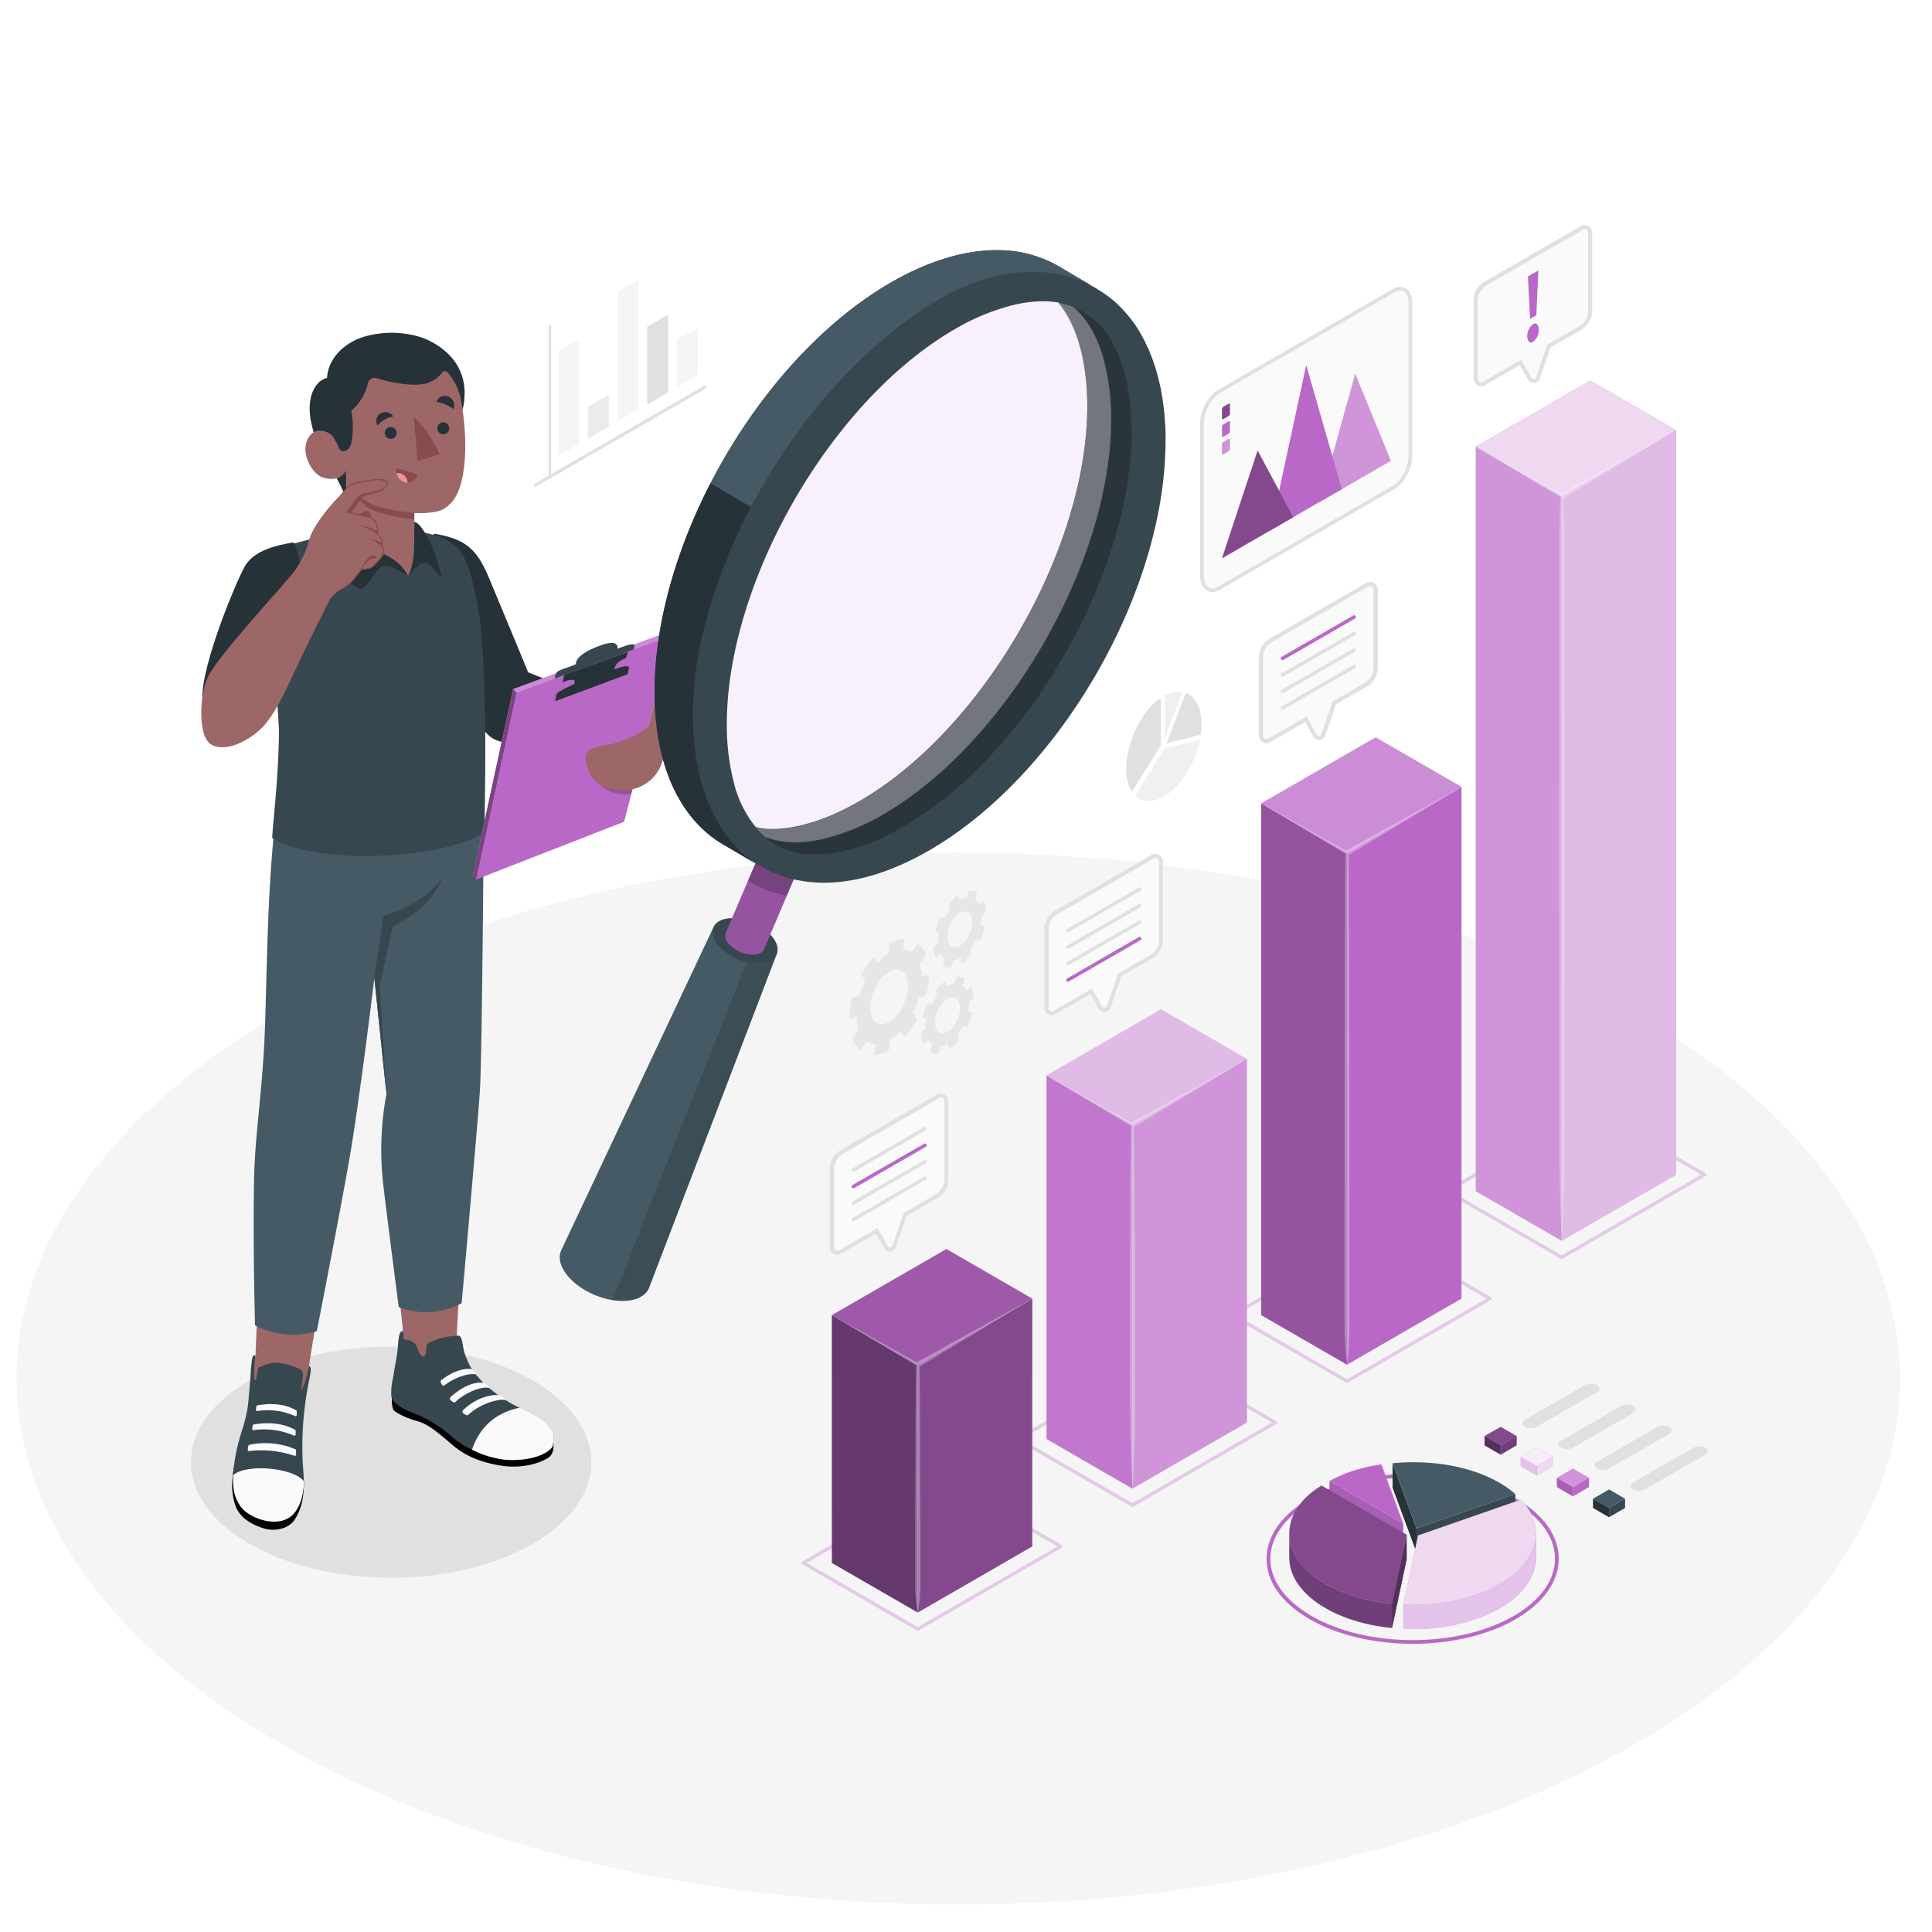 <svg class="animated" id="freepik_stories-analyze" xmlns="http://www.w3.org/2000/svg" viewBox="0 0 500 500" version="1.1" xmlns:xlink="http://www.w3.org/1999/xlink" xmlns:svgjs="http://svgjs.com/svgjs"><style>svg#freepik_stories-analyze:not(.animated) .animable {opacity: 0;}svg#freepik_stories-analyze.animated #freepik--Floor--inject-63 {animation: 1s 1 forwards cubic-bezier(.36,-0.01,.5,1.38) zoomOut;animation-delay: 0s;}svg#freepik_stories-analyze.animated #freepik--Shadow--inject-63 {animation: 1s 1 forwards cubic-bezier(.36,-0.01,.5,1.38) slideDown;animation-delay: 0s;}svg#freepik_stories-analyze.animated #freepik--Character--inject-63 {animation: 1s 1 forwards cubic-bezier(.36,-0.01,.5,1.38) slideUp;animation-delay: 0s;}svg#freepik_stories-analyze.animated #freepik--magnifying-glass--inject-63 {animation: 1s 1 forwards cubic-bezier(.36,-0.01,.5,1.38) slideRight;animation-delay: 0s;}svg#freepik_stories-analyze.animated #freepik--pyramid-chart--inject-63 {animation: 1s 1 forwards cubic-bezier(.36,-0.01,.5,1.38) slideRight;animation-delay: 0s;}svg#freepik_stories-analyze.animated #freepik--Gears--inject-63 {animation: 1s 1 forwards cubic-bezier(.36,-0.01,.5,1.38) zoomIn;animation-delay: 0s;}svg#freepik_stories-analyze.animated #freepik--small-charts--inject-63 {animation: 1s 1 forwards cubic-bezier(.36,-0.01,.5,1.38) lightSpeedRight;animation-delay: 0s;}svg#freepik_stories-analyze.animated #freepik--pie-chart--inject-63 {animation: 1s 1 forwards cubic-bezier(.36,-0.01,.5,1.38) lightSpeedRight;animation-delay: 0s;}svg#freepik_stories-analyze.animated #freepik--bar-chart--inject-63 {animation: 1s 1 forwards cubic-bezier(.36,-0.01,.5,1.38) zoomIn;animation-delay: 0s;}svg#freepik_stories-analyze.animated #freepik--speech-bubbles--inject-63 {animation: 1s 1 forwards cubic-bezier(.36,-0.01,.5,1.38) slideRight;animation-delay: 0s;}            @keyframes zoomOut {                0% {                    opacity: 0;                    transform: scale(1.5);                }                100% {                    opacity: 1;                    transform: scale(1);                }            }                    @keyframes slideDown {                0% {                    opacity: 0;                    transform: translateY(-30px);                }                100% {                    opacity: 1;                    transform: translateY(0);                }            }                    @keyframes slideUp {                0% {                    opacity: 0;                    transform: translateY(30px);                }                100% {                    opacity: 1;                    transform: inherit;                }            }                    @keyframes slideRight {                0% {                    opacity: 0;                    transform: translateX(30px);                }                100% {                    opacity: 1;                    transform: translateX(0);                }            }                    @keyframes zoomIn {                0% {                    opacity: 0;                    transform: scale(0.5);                }                100% {                    opacity: 1;                    transform: scale(1);                }            }                    @keyframes lightSpeedRight {              from {                transform: translate3d(50%, 0, 0) skewX(-20deg);                opacity: 0;              }              60% {                transform: skewX(10deg);                opacity: 1;              }              80% {                transform: skewX(-2deg);              }              to {                opacity: 1;                transform: translate3d(0, 0, 0);              }            }        </style><g id="freepik--Floor--inject-63" class="animable" style="transform-origin: 248px 356.77px;"><ellipse id="freepik--floor--inject-63" cx="248" cy="356.77" rx="243.71" ry="136.09" style="fill: rgb(245, 245, 245); transform-origin: 248px 356.77px;" class="animable"></ellipse></g><g id="freepik--Shadow--inject-63" class="animable" style="transform-origin: 101.22px 378.4px;"><ellipse id="freepik--shadow--inject-63" cx="101.22" cy="378.4" rx="51.82" ry="29.92" style="fill: rgb(224, 224, 224); transform-origin: 101.22px 378.4px;" class="animable"></ellipse></g><g id="freepik--Character--inject-63" class="animable" style="transform-origin: 113.016px 241.011px;"><g id="freepik--character--inject-63" class="animable" style="transform-origin: 113.016px 241.011px;"><g id="freepik--Bottom--inject-63" class="animable" style="transform-origin: 101.669px 296.458px;"><path d="M118.19,348c-.1-6.85,3.22-47.85,3.22-47.85L101,309.87c2,24.84,3.69,36.69,3.63,38.7h0a3.29,3.29,0,0,0-.15,1c-.21,4.52,5,7.25,9.09,10.49a79.77,79.77,0,0,0,11,7.65c3,1.61,9.16,2.08,10,.25-4.92-4-10.62-8.33-14.47-12.78C118.29,353,118.27,352.76,118.19,348Z" style="fill: rgb(158, 103, 103); transform-origin: 117.785px 334.644px;" id="el3c1iuqsxk5t" class="animable"></path><path d="M143.06,373.27c.26,0,.52,2.78-1,3.87-1.7,1.25-6.62,3.2-12.94,2.08S119.48,376,117,373.88s-5.87-5.21-8.72-6c-2.64-.71-5.49-2-6.31-2.84s-.52-4.32-.52-4.32Z" id="elnkyv4os6cpp" class="animable" style="transform-origin: 122.328px 370.137px;"></path><path d="M124.23,356.94c-.39-.42-.77-.84-1.13-1.26a13.15,13.15,0,0,1-2.21-3.82,18,18,0,0,1-.71-1.79c-.22-.84-.34-1.72-.51-2.57a6.5,6.5,0,0,0-.34-1.22,1.06,1.06,0,0,0-.54-.6,1.23,1.23,0,0,0-.47,0,18.27,18.27,0,0,0-6.9,1.6c-.57.26-1,.57-1.07,1.21a5.21,5.21,0,0,1-.31,2.18.74.74,0,0,1-.26.32.57.57,0,0,1-.55,0,1.15,1.15,0,0,1-.42-.4c-.63-.89-.78-2.08-1.5-2.91a2.74,2.74,0,0,0-1.51-.84c-.28-.06-1.23-.08-1.29-.48l-.18-1.85s-.57-.27-.94.83a17.87,17.87,0,0,0-.44,3.48c-.12,1.27-.29,2.26-.51,3.52-.27,1.5-.52,3-.76,4.5a15.22,15.22,0,0,0-.41,4.4,2.59,2.59,0,0,0,.89,1.68,8.76,8.76,0,0,0,2.62,1.81c1.32.64,2.7,1.16,4.06,1.73a35.83,35.83,0,0,1,8.75,5.9,27.3,27.3,0,0,0,13.19,5.47c6.32.42,10.88-1.36,12.25-3.46.22-1.46.41-3-.2-4.08-2-3.56-6.83-5-10.65-7.15a43.17,43.17,0,0,1-4.77-3.26A26.34,26.34,0,0,1,124.23,356.94Z" style="fill: rgb(55, 71, 79); transform-origin: 122.245px 361.186px;" id="eleitc6je9gks" class="animable"></path><path d="M120.57,366.18a.59.59,0,0,0,.72-.09c2.76-2.71,8-4.32,9.72-3.7,0,0-.21-.84-2-1.35,0,0-4.59-.44-9.13,3.87a.59.59,0,0,0,.11.93Z" style="fill: rgb(250, 250, 250); transform-origin: 125.356px 363.645px;" id="el6riny2540et" class="animable"></path><path d="M126.69,359.26c-1.9-.72-6.5,1.3-8.77,3.51a.54.54,0,0,1-.72.06l-.57-.43a.54.54,0,0,1,0-.84c1.28-1.18,5-4.19,8.54-3.7C125.13,357.86,126.55,358.56,126.69,359.26Z" style="fill: rgb(250, 250, 250); transform-origin: 121.56px 360.373px;" id="elgqogz9a910h" class="animable"></path><path d="M123.1,355.68c-1.37-.31-5,.45-8,2.81a.51.51,0,0,1-.76-.16l-.26-.52a.49.49,0,0,1,.13-.62c1-.82,4.55-3.31,7.87-2.87A3.26,3.26,0,0,1,123.1,355.68Z" style="fill: rgb(250, 250, 250); transform-origin: 118.56px 356.432px;" id="elp5ros3om56" class="animable"></path><path d="M134.52,364.3c-7.89,1.67-10.93,6.72-12.37,10.87a25.65,25.65,0,0,0,8.63,2.61c6.32.42,10.88-1.36,12.25-3.46.22-1.46.41-3-.2-4.08C141.24,367.38,137.79,365.89,134.52,364.3Z" style="fill: rgb(250, 250, 250); transform-origin: 132.696px 371.071px;" id="elo1bfjnloqrm" class="animable"></path><path d="M85.92,318.9l-19-2.69c.3,10-.35,23.34-.79,34.57a21.36,21.36,0,0,0-.29,7.45c.39,2.16-3,17.57-2,22.07,1.44,6.76,12,4.65,12.44.57s1.7-12.25,3.08-23C80.47,348.67,85.83,319.54,85.92,318.9Z" style="fill: rgb(158, 103, 103); transform-origin: 74.787px 350.44px;" id="elkqdlpkz7gw" class="animable"></path><path d="M78.7,383.43,72.37,369.3c-1.77-1-3.87-3-5.84-1.9a8.45,8.45,0,0,0-1.91,1.32c-1.47,1.46-1.61,3.57-2,5.47s-1.79,3.64-2.09,5.61c-.57,3.71-.72,6.06.27,9.47s4.31,5.34,7.62,6.31c2.77.81,6.29.07,7.83-2.29C78.16,390.32,78.57,387.42,78.7,383.43Z" id="elyg5oc14seu" class="animable" style="transform-origin: 69.39px 381.488px;"></path><path d="M78.62,383.3c-2.55-3.44-14.87-4.67-18.32-1.58,0-.45.09-.94.15-1.45a47.54,47.54,0,0,1,2.13-9.9,41.81,41.81,0,0,0,1.53-6.15c.27-2.15.59-6.61.73-8.13a33.67,33.67,0,0,1,.42-4.48c.11-.44.24-1,.82-.83,0,0,0,.74-.09,1.19s-.07.92-.1,1.31c-.08.92-.08,1.75-.09,2.68a2.86,2.86,0,0,0,.12,1.05.4.4,0,0,0,.15.19c.26.11.24-.5.26-.62l.41-2.29a.57.57,0,0,1,.13-.33.65.65,0,0,1,.24-.15c1.93-.75,3.36-1.39,5.35-1.06a18.44,18.44,0,0,1,3.26.79c.77.27,2.14.7,2.57,1.45a1.83,1.83,0,0,1,.1,1.16c-.11,1-.25,2.19-.4,3.35-.17,1.4,1.61-3.29,1.91-5.94.74.17.65,1,0,4.14a89,89,0,0,0-1.52,11.95,85.59,85.59,0,0,0,0,9.61C78.52,380.68,78.6,382,78.62,383.3Z" style="fill: rgb(55, 71, 79); transform-origin: 70.361px 367.024px;" id="elg8l0iomh7h" class="animable"></path><path d="M64.47,375.54a26.33,26.33,0,0,1,11.69,1.21.33.33,0,0,0,.46-.31l0-1.09a.32.32,0,0,0-.19-.29,19.75,19.75,0,0,0-11.9-1.13.34.34,0,0,0-.27.28l-.15,1A.32.32,0,0,0,64.47,375.54Z" style="fill: rgb(250, 250, 250); transform-origin: 70.365px 375.131px;" id="eleysydddg3ft" class="animable"></path><path d="M65.62,370.12a19.36,19.36,0,0,1,10.44,1.41.32.32,0,0,0,.45-.28l0-1a.3.3,0,0,0-.19-.27c-.94-.42-4.26-2.4-10.65-1.33a.31.31,0,0,0-.27.25l-.14.88A.33.33,0,0,0,65.62,370.12Z" style="fill: rgb(250, 250, 250); transform-origin: 70.885px 369.947px;" id="eliogoa56g79q" class="animable"></path><path d="M66.6,365.17a17.42,17.42,0,0,1,9.77,1.31.3.3,0,0,0,.42-.28l0-1a.31.31,0,0,0-.18-.26c-.87-.41-4-2.31-10-1.23a.3.3,0,0,0-.25.25l-.13.85A.31.31,0,0,0,66.6,365.17Z" style="fill: rgb(250, 250, 250); transform-origin: 71.507px 364.944px;" id="ellxts034qu2" class="animable"></path><path d="M60.33,381.76c-.11,3.35.18,5.63,1.94,8.13,2.24,3.2,10.52,6.19,14.09,1.45,1.77-2.36,2.18-5.12,2.34-7.91C76.35,379.89,63.75,378.62,60.33,381.76Z" style="fill: rgb(250, 250, 250); transform-origin: 69.505px 386.89px;" id="elhy29ul0mx0s" class="animable"></path><path d="M71.48,210.4c-2.67,21.55-2.34,47.49-3.18,61.38s-2.39,23.33-2.56,33.9C65.45,323.55,66,343,66,343s7.52,4.29,16,1.47c0,0,7.08-36.16,8.89-47.3,2.59-15.87,6-44.08,6-44.08l3.12,30a79.23,79.23,0,0,0-.93,22.56c.78,7,4.11,32.61,4.11,32.61a19.27,19.27,0,0,0,16.29-1s4.39-49,4.75-55.47c.53-9.11,1.11-77,1-84.77Z" style="fill: rgb(69, 90, 100); transform-origin: 95.45px 271.225px;" id="elq48kud44e58" class="animable"></path><path d="M96.87,253.05l2.39-16s10.78-3,15.35-10.26c-3,8.93-12.94,12.89-12.94,12.89l-3.41,15.53L100,283.05Z" style="fill: rgb(55, 71, 79); transform-origin: 105.74px 254.92px;" id="eljd0siom9c5" class="animable"></path></g><g id="freepik--Top--inject-63" class="animable" style="transform-origin: 113.016px 156.843px;"><g id="freepik--Chest--inject-63" class="animable" style="transform-origin: 106.278px 178.924px;"><path d="M112.24,138.11c8.51,1.34,11.3,4.27,14.32,11.48C131.7,161.88,136.69,174,136.69,174l23.51,9.4-2.07,15s-18.06-3.7-28.68-6.51c-3-.81-4.09-2.73-5.57-4.91C122.66,185.2,111,163.49,111,163.49Z" style="fill: rgb(38, 50, 56); transform-origin: 135.6px 168.255px;" id="el59qbyajla7l" class="animable"></path><path d="M123.77,157.65c-2.2-11.34-3.22-16.37-10.59-18.9s-20-2.43-20-2.43c-3.8,1-15.66,3.84-20.83,5.38s-4.1,13.56-2.9,21.23a220.16,220.16,0,0,1,2.76,26.47c-.2,12.22-1.3,20.47-1.78,27.46,11,7,43.19,5.76,54.86-1.27.27-5.81.36-21.14.26-28.66C125.36,172.82,124.69,162.43,123.77,157.65Z" style="fill: rgb(55, 71, 79); transform-origin: 97.025px 178.924px;" id="elr35bhhjszni" class="animable"></path><path d="M75.9,140.37c-4.39.76-9.94,2-12.43,6-1.8,2.9-11.35,25.33-11.11,34.47,3.66,10.37,22.57-8.66,22.57-8.66C77.11,159.81,79.79,146.94,75.9,140.37Z" style="fill: rgb(38, 50, 56); transform-origin: 65.117px 162.151px;" id="el8smdzipp0c" class="animable"></path></g><g id="freepik--Head--inject-63" class="animable" style="transform-origin: 99.728px 119.265px;"><path d="M116.56,92.17a18.78,18.78,0,0,0-10.43-5.59,25.52,25.52,0,0,0-11.91.56c-4.48,1.32-9.29,5.17-9.58,10.66-2.14.49-3.71,2.68-4.24,5.27-.82,4,.45,8.3,1.91,11.92,0,0,4.83,8.7,5.73,10.51,1,2.11,1.79,3.87,1.79,3.87l-.27-6.61a27.73,27.73,0,0,0,7.73-1.27,49.08,49.08,0,0,0,7.2-3.27,86.07,86.07,0,0,0,12.91-9c2.29-1.87,2.71-4,2.82-6.89A13.85,13.85,0,0,0,116.56,92.17Z" style="fill: rgb(38, 50, 56); transform-origin: 100.191px 107.748px;" id="el2nf62ccxw0k" class="animable"></path><path d="M95.23,99.15a13.11,13.11,0,0,1-4.31,7.15,23.69,23.69,0,0,1,.08,8,4.41,4.41,0,0,1-.62,1.6,2,2,0,0,1-1.43.87c-.77,0-1.08-.43-1.31-1a20,20,0,0,0-1.15-2.26,4.54,4.54,0,0,0-.67-.88c-1.16-1.1-4.63-2.47-6.29,1.21s1.29,8.93,4.08,9.75c4.82,1.42,5.91-1.86,5.91-1.86L90.21,139c2.59,2.78,12.57,6.85,15.38,10.14,1.32-2.19,4.25-5.84,1.63-10.7v-5.65a24.66,24.66,0,0,0,5.72-.38c2.51-.45,4.94-2.71,6.12-6.49,2.29-7.38,1.15-17.55.28-22.13a14.62,14.62,0,0,0-3.58-7.46.86.86,0,0,0-1.36.12,7.64,7.64,0,0,1-5.34,3c-3,.4-7.87-.38-11.54-1.57A1.76,1.76,0,0,0,95.23,99.15Z" style="fill: rgb(158, 103, 103); transform-origin: 99.728px 122.596px;" id="elb6zsy2q0sdw" class="animable"></path><path d="M107.22,132.76c-4.46-.47-9.12-1.23-11.61-2.58a9.53,9.53,0,0,1-3.87-3.69s.19,1.78,2.55,4.17c2.66,2.69,12.93,3.8,12.93,3.8Z" style="fill: rgb(135, 76, 76); transform-origin: 99.48px 130.475px;" id="elzsfe24hpwz" class="animable"></path><path d="M102.65,112.08a1.54,1.54,0,1,1-1.57-1.58A1.58,1.58,0,0,1,102.65,112.08Z" style="fill: rgb(38, 50, 56); transform-origin: 101.11px 112.04px;" id="eldk89mf2wrji" class="animable"></path><path d="M112.94,104a10.43,10.43,0,0,1,4.44,1.86,2.52,2.52,0,0,0-1.34-3.23A2.35,2.35,0,0,0,112.94,104Z" style="fill: rgb(38, 50, 56); transform-origin: 115.247px 104.157px;" id="el68d3p5jzjha" class="animable"></path><path d="M102.58,121.13l5.5,1.57a2.81,2.81,0,0,1-3.48,2.07A3,3,0,0,1,102.58,121.13Z" style="fill: rgb(135, 76, 76); transform-origin: 105.28px 123px;" id="elaq906yaz5hk" class="animable"></path><path d="M103.11,122.4a2.58,2.58,0,0,1,2.38,2.46,3,3,0,0,1-.89-.09,3,3,0,0,1-2-2.3A2.68,2.68,0,0,1,103.11,122.4Z" style="fill: rgb(242, 143, 143); transform-origin: 104.045px 123.632px;" id="elgcgx7639vhu" class="animable"></path><path d="M101.77,107.78a7,7,0,0,0-4.07,2.34,2.28,2.28,0,0,1,.84-3.15A2.4,2.4,0,0,1,101.77,107.78Z" style="fill: rgb(38, 50, 56); transform-origin: 99.575px 108.386px;" id="el27oqivsrl65" class="animable"></path><path d="M116.28,110.88a1.55,1.55,0,1,1-1.58-1.58A1.58,1.58,0,0,1,116.28,110.88Z" style="fill: rgb(38, 50, 56); transform-origin: 114.73px 110.85px;" id="eldrf66x2pt4q" class="animable"></path><path d="M107.09,107.93l1,11.38,5.64-1.73A28.11,28.11,0,0,0,107.09,107.93Z" style="fill: rgb(135, 76, 76); transform-origin: 110.41px 113.62px;" id="eljlgb5r5jto9" class="animable"></path><path d="M105.59,149.11c-2-1.22-5.88-4.08-7.82-1.63s-3.37,5.31-4.79,4.88-6.08-4.88-7.84-8.72A17.27,17.27,0,0,1,83.78,137s1.69-1.86,3.09-3.3c1.55-1.6,1.81-2,3-2.1l.16,4.26a6.46,6.46,0,0,0,2.6,4.25C96.13,142.64,103.1,143.55,105.59,149.11Z" style="fill: rgb(38, 50, 56); transform-origin: 94.685px 142.002px;" id="eljnhqu6p03kj" class="animable"></path><path d="M105.59,149.11c1.18-1.06,2.83-3.92,4.73-3.36s3.75,4.32,3.81,3.3-1.63-6.43-3.21-9.42c-1.21-2.3-2.43-4.33-3.7-4.56v3.34s0,2.89-.14,4.62A15.38,15.38,0,0,1,105.59,149.11Z" style="fill: rgb(38, 50, 56); transform-origin: 109.861px 142.147px;" id="elzux96fj2vld" class="animable"></path></g><g id="freepik--Hand--inject-63" class="animable" style="transform-origin: 76.244px 158.671px;"><path d="M75.68,148.45a23,23,0,0,0,4.15-8.06c.85-3.42,3.55-6.57,4.47-7.86s2.9-3.2,4.41-5,2-2.33,4.13-2.69c3-.51,5.33-1,6.5-.62s1.13,1.12.12,2.15-3.16,1.29-3.82,1.49-2.12.84-2.12.84l-2.77,4.07a40.89,40.89,0,0,1,5.61,1.37c.92.5,1.71,2.87,1.3,4.19,0,0,1.72,1.16,1,2.85,0,0,1.05,1.37.33,2.5a19,19,0,0,1-2.79,3.1c-.57.49-2.83.61-2.83.61a20.9,20.9,0,0,1-3.54,4.11c-1.61,1.19-2.66,1.11-4.42,3.61Z" style="fill: rgb(158, 103, 103); transform-origin: 87.949px 139.597px;" id="els5zkx8zgodr" class="animable"></path><path d="M92.86,133.17c1.11-.48,1.36-1.23,2.41-.83s.64,1.59.64,1.59Z" style="fill: rgb(135, 76, 76); transform-origin: 94.424px 133.078px;" id="el23hcs0q20c2" class="animable"></path><path d="M97.63,138.41a10.56,10.56,0,0,0-2.28-1.47C94.58,136.56,93,136,93,136a11.38,11.38,0,0,1,3.26.77,8.87,8.87,0,0,1,1.53.77,3,3,0,0,1-.11.77Z" style="fill: rgb(135, 76, 76); transform-origin: 95.395px 137.205px;" id="eltafd3q3fnx" class="animable"></path><path d="M97.78,140a9,9,0,0,1,1.08.54,3.21,3.21,0,0,1-.18.76,9.47,9.47,0,0,0-3-1.84A9.53,9.53,0,0,1,97.78,140Z" style="fill: rgb(135, 76, 76); transform-origin: 97.27px 140.38px;" id="ely08r5bwmxl" class="animable"></path><path d="M93,148a22.61,22.61,0,0,1,2.29-3.68,1.69,1.69,0,0,1,2.29-.22c.29.45-1.23.39-1.67.59A14.18,14.18,0,0,0,93,148Z" style="fill: rgb(135, 76, 76); transform-origin: 95.308px 145.876px;" id="el6ycmcvo2u4q" class="animable"></path><path d="M89.47,132.63s.86-1.21,2.39-3.14,1.45-1.65,2.94-1.94,4.32-.8,5.08-1.69a4.26,4.26,0,0,1-.42.49c-1,1-3.16,1.29-3.82,1.49s-2.12.84-2.12.84l-2.85,4.19Z" style="fill: rgb(135, 76, 76); transform-origin: 94.675px 129.365px;" id="el3ce9r6o69m1" class="animable"></path><path d="M75.68,148.45C70.67,154.5,57.16,169,54,174.83c-2.16,4-2.7,13.31-.5,16.69s8.51,2,13.62-2.52c4.4-3.87,8.08-13.18,11.28-19.81s7-14.1,7-14.1Z" style="fill: rgb(158, 103, 103); transform-origin: 68.746px 170.925px;" id="el73jnulf6n4l" class="animable"></path><path d="M75.68,148.45a31.22,31.22,0,0,0,3-4.88,17.2,17.2,0,0,0,1-2.68,15.35,15.35,0,0,1,.91-2.73,26.67,26.67,0,0,1,3.06-4.86,41.78,41.78,0,0,1,3.71-4.37c.65-.7,1.26-1.43,1.87-2.17a5.06,5.06,0,0,1,2.3-1.75,23.64,23.64,0,0,1,2.83-.57c.94-.16,1.88-.33,2.84-.43a8.75,8.75,0,0,1,1.45-.06,2.52,2.52,0,0,1,1.43.45.82.82,0,0,1,.31.75,1.72,1.72,0,0,1-.3.72,3.63,3.63,0,0,1-1.07,1,8.84,8.84,0,0,1-2.74.95,14.7,14.7,0,0,0-2.67,1l.07-.05-2.78,4.06-.08-.2c1.7.34,3.4.66,5.07,1.17a3,3,0,0,1,.62.26,1.76,1.76,0,0,1,.5.48,4.56,4.56,0,0,1,.59,1.19,4.67,4.67,0,0,1,.21,2.62l0-.12a3.22,3.22,0,0,1,1.07,1.3,2,2,0,0,1,.17.84,2.2,2.2,0,0,1-.16.84v-.1a2.51,2.51,0,0,1,.44,2.4,11.13,11.13,0,0,1-1.52,1.94c-.28.3-.56.59-.86.88a2.87,2.87,0,0,1-1,.74,10,10,0,0,1-2.43.39l.06,0a26.23,26.23,0,0,1-1.7,2.23,11,11,0,0,1-2,2c-.77.55-1.64.9-2.4,1.45a8.78,8.78,0,0,0-1.91,2A8.82,8.82,0,0,1,87.35,153c.75-.56,1.62-.93,2.37-1.49a10.75,10.75,0,0,0,2-2,27.72,27.72,0,0,0,1.66-2.25l0,0h0a10.57,10.57,0,0,0,2.39-.4,2.52,2.52,0,0,0,.93-.71c.29-.28.58-.57.85-.87a11.06,11.06,0,0,0,1.48-1.9,2.34,2.34,0,0,0-.43-2.2l0,0,0-.05a2.28,2.28,0,0,0,.14-.77,2,2,0,0,0-.16-.76,3.09,3.09,0,0,0-1-1.21l-.06,0,0-.08a4.41,4.41,0,0,0-.21-2.48c-.29-.78-.7-1.61-1.57-1.77-1.65-.49-3.36-.81-5-1.14l-.2,0,.11-.17,2.76-4.07,0,0,0,0a14.83,14.83,0,0,1,2.71-1,9.08,9.08,0,0,0,2.66-.9,3.17,3.17,0,0,0,1-1c.27-.36.4-.84,0-1.1a4,4,0,0,0-2.67-.34c-1,.1-1.89.25-2.83.41a25,25,0,0,0-2.79.55,4.84,4.84,0,0,0-2.21,1.67c-.61.73-1.23,1.47-1.88,2.17a39.37,39.37,0,0,0-3.73,4.34,26.43,26.43,0,0,0-3.06,4.81,14.88,14.88,0,0,0-.94,2.7,17,17,0,0,1-1,2.68A31.63,31.63,0,0,1,75.68,148.45Z" style="fill: rgb(135, 76, 76); transform-origin: 88.038px 139.541px;" id="elnjjvbh9eq3" class="animable"></path></g><polygon points="173.02 163.49 132.79 178.33 122.35 226.61 123.27 227.56 161.5 212.65 173.94 164.43 173.02 163.49" style="fill: rgb(186, 104, 200); transform-origin: 148.145px 195.525px;" id="elb81ad0ku2op" class="animable"></polygon><g id="elqw3wzasg0al"><polygon points="173.02 163.49 132.79 178.33 122.35 226.61 123.27 227.56 161.5 212.65 173.94 164.43 173.02 163.49" style="fill: rgb(255, 255, 255); opacity: 0.25; transform-origin: 148.145px 195.525px;" class="animable"></polygon></g><polygon points="133.71 179.28 123.27 227.56 122.35 226.61 132.79 178.33 133.71 179.28" style="fill: rgb(186, 104, 200); transform-origin: 128.03px 202.945px;" id="elq4wfecinyj" class="animable"></polygon><g id="elqquoru07e2f"><polygon points="133.71 179.28 123.27 227.56 122.35 226.61 132.79 178.33 133.71 179.28" style="opacity: 0.35; transform-origin: 128.03px 202.945px;" class="animable"></polygon></g><polygon points="173.94 164.43 133.71 179.28 123.27 227.56 161.5 212.65 173.94 164.43" style="fill: rgb(186, 104, 200); transform-origin: 148.605px 195.995px;" id="el0rkyipj5ncpj" class="animable"></polygon><g id="el4mfr7hvzxdt"><g style="opacity: 0.2; transform-origin: 159.71px 204.178px;" class="animable"><path d="M155.35,203c.39.94,3.52,3,8,2.54l.72-2.79Z" id="el4spr2h6e283" class="animable" style="transform-origin: 159.71px 204.178px;"></path></g></g><g id="elahw9mz919ll"><g style="opacity: 0.1; transform-origin: 152.689px 176.921px;" class="animable"><path d="M161.9,174.46l.31-1.61c.17-.9-2.2-.4-5.29,1.12l-7.26,2.31c-3.09,1.52-6,2.65-6.19,3.54l-.31,1.62Z" id="elfu90yxtzfn5" class="animable" style="transform-origin: 152.689px 176.921px;"></path></g></g><path d="M164.2,167.13c.11-.56-.82-.43-2.1-.07l-2.32.83s.78-2.77-4.57-.78c-6.85,2.54-6.13,4.76-6.13,4.76a26.52,26.52,0,0,1-2.9,1.1c-2,.68-2.22,1.08-2.38,1.65l-.28,1L164,168.09S164.09,167.69,164.2,167.13Z" style="fill: rgb(55, 71, 79); transform-origin: 153.864px 171.005px;" id="eld7ctblx574u" class="animable"></path><path d="M162.08,170.26c-1.9.89-2.69,1.33-3,2.7-.31,1.58-.37,2.23-.37,2.23l-10.67,4.39s.55-2.32.68-3.09-1.29-.76-3.13.13l.41-1.93,16.48-6Z" style="fill: rgb(38, 50, 56); transform-origin: 154.035px 174.135px;" id="elry46gauvlk" class="animable"></path><path d="M162.45,174.48l.31-1.61c.17-.9-2.19-.4-5.28,1.12l-7.27,2.31c-3.09,1.51-6,2.65-6.19,3.54l-.31,1.62Z" style="fill: rgb(38, 50, 56); transform-origin: 153.239px 176.941px;" id="elsk52q4eksi" class="animable"></path><path d="M169.68,181s-1.36,5.3-1.72,6.64-6.93,4.49-10.24,5c-6.33.88-7,2.27-5.44,6.75,1.46,4.13,5.62,5.64,11.33,4.88a10.34,10.34,0,0,0,7.75-7c1.78-5.33.7-11,1.39-14.09S171.26,179.09,169.68,181Z" style="fill: rgb(158, 103, 103); transform-origin: 162.225px 192.244px;" id="elz8vjy1skra" class="animable"></path></g></g></g><g id="freepik--magnifying-glass--inject-63" class="animable" style="transform-origin: 223.26px 200.705px;"><g id="freepik--Glass--inject-63" class="animable" style="transform-origin: 223.26px 200.705px;"><g id="freepik--magnifying-glass--inject-63" class="animable" style="transform-origin: 223.26px 200.705px;"><path d="M184.63,240h0c.51-1.2,1.82-2.07,3.8-2.31A13.84,13.84,0,0,1,200,242.64c1.2,1.59,1.49,3.14,1,4.34h0L168.05,333.1h0c-.63,1.82-2.49,3.13-5.4,3.49-5.54.67-12.75-2.4-16.1-6.86-1.76-2.34-2.09-4.6-1.23-6.31h0Z" style="fill: rgb(69, 90, 100); transform-origin: 173.046px 287.17px;" id="elcs7k6oxpwmq" class="animable"></path><path d="M200,242.64c2.4,3.19,1.13,6.17-2.83,6.65a13.86,13.86,0,0,1-11.52-4.91c-2.4-3.19-1.13-6.17,2.83-6.65A13.84,13.84,0,0,1,200,242.64Z" style="fill: rgb(55, 71, 79); transform-origin: 192.825px 243.51px;" id="elyj25vsp9oem" class="animable"></path><path d="M200.81,215a8.37,8.37,0,0,1,7,3,2.64,2.64,0,0,1,.59,2.62h0l-10.66,25h0a2.64,2.64,0,0,1-2.3,1.39,8.36,8.36,0,0,1-7-3,2.66,2.66,0,0,1-.59-2.63l10.66-25h0A2.66,2.66,0,0,1,200.81,215Z" style="fill: rgb(186, 104, 200); transform-origin: 198.125px 231.005px;" id="elxql91uttly9" class="animable"></path><g id="eld15l16ccjzl"><path d="M200.81,215a8.37,8.37,0,0,1,7,3,2.64,2.64,0,0,1,.59,2.62h0l-10.66,25h0a2.64,2.64,0,0,1-2.3,1.39,8.36,8.36,0,0,1-7-3,2.66,2.66,0,0,1-.59-2.63l10.66-25h0A2.66,2.66,0,0,1,200.81,215Z" style="opacity: 0.2; transform-origin: 198.125px 231.005px;" class="animable"></path></g><g id="el28ugq0m6zyd"><path d="M193.6,227.93l.74.43s0,0,0,0l.11.07v0l.14.08.16.08a15.36,15.36,0,0,0,1.45.76,18.69,18.69,0,0,0,1.84.81,17.17,17.17,0,0,0,1.69.63,7.47,7.47,0,0,0,.89.26,6.5,6.5,0,0,0,1,.29c.34.1.65.18,1,.25a4.73,4.73,0,0,0,.73.15l.25,0,4.77-11.2h0a2.64,2.64,0,0,0-.59-2.62,5.66,5.66,0,0,0-1-1,36.53,36.53,0,0,1-9.17,1.57Z" style="opacity: 0.2; transform-origin: 201.049px 224.33px;" class="animable"></path></g><g id="elznye4p6r7vn"><path d="M193.24,249l-34.69,87.44a15.3,15.3,0,0,0,4.09.13c2.91-.36,4.77-1.67,5.4-3.49h0L200.92,247c-.51,1.21-1.82,2.06-3.8,2.3A11.51,11.51,0,0,1,193.24,249Z" style="opacity: 0.15; transform-origin: 179.735px 291.825px;" class="animable"></path></g><path d="M301.62,111.46c0-.72-.06-1.43-.12-2.14s-.08-1.39-.15-2.08c0-.47-.09-.93-.15-1.39-.12-1.2-.29-2.39-.49-3.52-.09-.52-.18-1-.28-1.56s-.2-1-.31-1.45c-.3-1.31-.62-2.59-1-3.82-.19-.58-.37-1.16-.57-1.73a1.38,1.38,0,0,1-.08-.27c-.21-.57-.41-1.11-.63-1.64s-.49-1.25-.77-1.83-.39-.87-.62-1.29a6.58,6.58,0,0,0-.46-.92c-.18-.37-.37-.75-.59-1.11a1.88,1.88,0,0,0-.14-.24c-.18-.32-.37-.64-.56-1s-.27-.41-.39-.61a30.69,30.69,0,0,0-3.06-4l-.56-.64c-.16-.18-.32-.34-.48-.5s-.4-.41-.62-.62a18.77,18.77,0,0,0-1.84-1.65c-.3-.26-.62-.51-.94-.74s-.64-.48-1-.71c-.52-.37-1.05-.72-1.58-1l-.42-.26-.09-.07h0l-9.9-5.83h0l-.14-.08a31.53,31.53,0,0,0-15.77-4c-8.22,0-17.5,2.69-27.34,8.36C196.79,92.61,169.4,140,169.4,179c0,19.45,6.81,33.14,17.8,39.55l.11,0h0l9.92,5.81s0,0,0,0l.11.07v0l.14.08c.06,0,.11.06.16.08a15.36,15.36,0,0,0,1.45.76c.6.3,1.22.57,1.85.81a14.07,14.07,0,0,0,1.68.62,6,6,0,0,0,.89.27,6.5,6.5,0,0,0,1,.29c.34.1.65.18,1,.25a6.31,6.31,0,0,0,.73.15c.43.09.88.18,1.33.23a.81.81,0,0,0,.31.06c.52.08,1.06.16,1.58.21,9.11,1,19.7-1.61,31-8.15,33.79-19.5,61.18-66.95,61.18-105.94C301.67,113.31,301.65,112.39,301.62,111.46Zm-111.46,92a59.87,59.87,0,0,1-2.06-16c0-37,27-83.81,59.05-102.29a57.2,57.2,0,0,1,15-6.2,33,33,0,0,1,7.71-1,24.15,24.15,0,0,1,3.91.3l.11,0c6.55,7.75,7.51,20.17,7.51,26.8,0,37-27,83.81-59,102.28-8.14,4.7-16,7.19-22.69,7.19a15.6,15.6,0,0,1-4.13-.53h0A29.21,29.21,0,0,1,190.16,203.5Z" style="fill: rgb(55, 71, 79); transform-origin: 235.527px 146.602px;" id="ela6hbn34nch" class="animable"></path><g id="elc9tv0fcipg"><path d="M292.87,111.63c0,19.63-7.63,42.05-19.58,61.53-.56.93-1.14,1.84-1.73,2.75s-1,1.56-1.53,2.34c-1.13,1.67-2.26,3.31-3.45,4.92q-.84,1.16-1.71,2.28c-.63.83-1.27,1.65-1.91,2.46-1.23,1.55-2.51,3.06-3.8,4.53-.85,1-1.72,1.95-2.59,2.88a99.59,99.59,0,0,1-22.74,18.58c-1.53.89-3,1.69-4.54,2.42A45.46,45.46,0,0,1,213.72,221a25.28,25.28,0,0,1-2.57.13c-.45,0-.87,0-1.3,0,0,0,0,0,0,0a19,19,0,0,1-2.43-.25c-.39-.06-.78-.12-1.15-.21s-.75-.16-1.12-.27a17.88,17.88,0,0,1-9.59-6.21,15.53,15.53,0,0,0,4.12.52c6.72,0,14.55-2.47,22.7-7.17,32-18.47,59-65.33,59-102.29,0-6.64-1-19-7.52-26.8l-.1,0c8.35,1.34,13.09,7,15.77,13.57a38.11,38.11,0,0,1,1.82,5.73c0,.11.05.21.07.32.09.35.18.71.24,1.07s.14.69.2,1a1.86,1.86,0,0,1,0,.27c.07.37.14.74.2,1.1.21,1.37.38,2.7.49,4,0,.38.07.73.09,1.08s0,.54.06.8c0,.11,0,.22,0,.33,0,.29,0,.57.05.85a1.77,1.77,0,0,1,0,.23q0,.54,0,1C292.87,110.4,292.87,111,292.87,111.63Z" style="opacity: 0.25; transform-origin: 244.215px 149.79px;" class="animable"></path></g><path d="M196.38,224l-9.18-5.4c-11-6.43-17.8-20.11-17.8-39.53,0-17.39,5.45-36.46,14.47-54l10.46,6c-9,17.5-15,36.36-15,53.76C179.31,203.89,185.79,217.39,196.38,224Z" style="fill: rgb(38, 50, 56); transform-origin: 182.89px 174.535px;" id="elnkj5gu2ej2i" class="animable"></path><path d="M283.85,74.71l-.09-.07h0l-9.9-5.82h0l-.14-.09a31.5,31.5,0,0,0-15.77-4c-8.22,0-17.5,2.69-27.34,8.36-18.72,10.81-35.47,30.21-46.68,52l10.41,6.12-.23.43c11.25-21.54,27.92-41,46.44-52.71,16.76-10.56,32.67-10.71,43.78-4Z" style="fill: rgb(69, 90, 100); transform-origin: 234.13px 98.184px;" id="eliw8tmjhf6gr" class="animable"></path></g><g id="el8r1njbegpxe"><path d="M287.55,108.49c0,37-27,83.81-59.05,102.29a56.86,56.86,0,0,1-15,6.2,33,33,0,0,1-7.71,1,22,22,0,0,1-7.83-1.34c-4-3.34-6.38-8.16-7.82-13.12a59.87,59.87,0,0,1-2.06-16c0-37,27-83.81,59.05-102.29a57.2,57.2,0,0,1,15-6.2,33,33,0,0,1,7.71-1,22.05,22.05,0,0,1,7.83,1.33c4,3.33,6.38,8.17,7.82,13.12A59.87,59.87,0,0,1,287.55,108.49Z" style="fill: rgb(186, 104, 200); opacity: 0.1; transform-origin: 237.815px 148.005px;" class="animable"></path></g><g id="elvtccunbqym"><path d="M205.81,218a33,33,0,0,0,7.71-1,56.86,56.86,0,0,0,15-6.2c32-18.48,59.05-65.33,59.05-102.29a59.87,59.87,0,0,0-2.06-16c-1.44-4.94-3.83-9.77-7.79-13.1l-.38-.13c-.35-.13-.7-.24-1.07-.35l-.63-.17c-.36-.1-.74-.17-1.11-.25l-.66-.13h-.07l.07,0c6.56,7.75,7.52,20.16,7.52,26.8,0,37-27,83.82-59,102.29-8.15,4.7-16,7.17-22.7,7.17a15.53,15.53,0,0,1-4.12-.52l.06.08a19.75,19.75,0,0,0,2.41,2.43A22,22,0,0,0,205.81,218Z" style="fill: rgb(255, 255, 255); opacity: 0.3; transform-origin: 241.571px 148.19px;" class="animable"></path></g></g></g><g id="freepik--pyramid-chart--inject-63" class="animable" style="transform-origin: 338.045px 113.727px;"><g id="freepik--pyramid-chart--inject-63" class="animable" style="transform-origin: 338.045px 113.727px;"><path d="M360.64,126.13l-45.19,26.09c-2.42,1.39-4.38-.09-4.38-3.32V109.7c0-3.23,2-7,4.38-8.38l45.19-26.08c2.42-1.4,4.38.08,4.38,3.31v39.21C365,121,363.06,124.73,360.64,126.13Z" style="fill: rgb(250, 250, 250); transform-origin: 338.045px 113.727px;" id="elnfhl1oolkfo" class="animable"></path><path d="M313.71,153.22a2.66,2.66,0,0,1-1.36-.36c-1.12-.64-1.76-2.08-1.76-4V109.7c0-3.38,2.08-7.32,4.62-8.79L360.4,74.82a3.25,3.25,0,0,1,3.34-.23c1.12.65,1.76,2.09,1.76,4v39.21c0,3.37-2.07,7.32-4.62,8.79L315.7,152.63A4,4,0,0,1,313.71,153.22Zm48.67-78a3,3,0,0,0-1.5.46L315.7,101.74c-2.29,1.32-4.15,4.89-4.15,8v39.2c0,1.52.47,2.66,1.28,3.13a2.35,2.35,0,0,0,2.38-.23l45.19-26.09c2.28-1.32,4.14-4.88,4.14-7.95V78.55c0-1.52-.47-2.66-1.28-3.13A1.74,1.74,0,0,0,362.38,75.2Z" style="fill: rgb(224, 224, 224); transform-origin: 338.045px 113.727px;" id="elb9kmnjcoujm" class="animable"></path><polygon points="350.73 96.75 341.51 129.91 359.95 119.26 350.73 96.75" style="fill: rgb(186, 104, 200); transform-origin: 350.73px 113.33px;" id="elo6sgj2txpii" class="animable"></polygon><g id="elz84o2dq016"><polygon points="350.73 96.75 341.51 129.91 359.95 119.26 350.73 96.75" style="fill: rgb(255, 255, 255); opacity: 0.3; transform-origin: 350.73px 113.33px;" class="animable"></polygon></g><polygon points="338.05 94.47 328.82 137.23 347.27 126.58 338.05 94.47" style="fill: rgb(186, 104, 200); transform-origin: 338.045px 115.85px;" id="elxdq8qwtb4f9" class="animable"></polygon><polygon points="325.47 116.59 316.25 144.49 334.69 133.85 325.47 116.59" style="fill: rgb(186, 104, 200); transform-origin: 325.47px 130.54px;" id="el1gqrpwx8wc9" class="animable"></polygon><g id="elt0pz4qd3zac"><polygon points="325.47 116.59 316.25 144.49 334.69 133.85 325.47 116.59" style="opacity: 0.3; transform-origin: 325.47px 130.54px;" class="animable"></polygon></g><path d="M318,107.64l-1.45.84c-.17.09-.3,0-.3-.23v-2.37a.71.71,0,0,1,.3-.57l1.45-.84c.17-.1.3,0,.3.23v2.36A.73.73,0,0,1,318,107.64Z" style="fill: rgb(186, 104, 200); transform-origin: 317.275px 106.473px;" id="elt85bypfm909" class="animable"></path><g id="elpjs4m05zppd"><path d="M318,107.64l-1.45.84c-.17.09-.3,0-.3-.23v-2.37a.71.71,0,0,1,.3-.57l1.45-.84c.17-.1.3,0,.3.23v2.36A.73.73,0,0,1,318,107.64Z" style="opacity: 0.3; transform-origin: 317.275px 106.473px;" class="animable"></path></g><path d="M318,112.2l-1.45.84c-.17.1-.3,0-.3-.23v-2.36a.73.73,0,0,1,.3-.58L318,109c.17-.09.3,0,.3.23v2.37A.71.71,0,0,1,318,112.2Z" style="fill: rgb(186, 104, 200); transform-origin: 317.275px 111.022px;" id="elz68hzrohuq" class="animable"></path><path d="M318,116.76l-1.45.84c-.17.1-.3,0-.3-.22V115a.69.69,0,0,1,.3-.57l1.45-.84c.17-.1.3,0,.3.22v2.37A.69.69,0,0,1,318,116.76Z" style="fill: rgb(186, 104, 200); transform-origin: 317.275px 115.595px;" id="elgytdafn86c7" class="animable"></path><g id="elm19bcolofro"><path d="M318,116.76l-1.45.84c-.17.1-.3,0-.3-.22V115a.69.69,0,0,1,.3-.57l1.45-.84c.17-.1.3,0,.3.22v2.37A.69.69,0,0,1,318,116.76Z" style="fill: rgb(255, 255, 255); opacity: 0.3; transform-origin: 317.275px 115.595px;" class="animable"></path></g></g></g><g id="freepik--Gears--inject-63" class="animable" style="transform-origin: 237.53px 251.763px;"><g id="freepik--Gear--inject-63" class="animable" style="transform-origin: 237.53px 251.763px;"><path d="M239.43,257.77a.59.59,0,0,0,.33-.43,23.4,23.4,0,0,0,.48-2.47,20.2,20.2,0,0,0,.21-2.37c0-.2-.1-.31-.24-.26l-1.64.5a11.48,11.48,0,0,0-.52-3.26l1.4-2a.64.64,0,0,0,.11-.55,7.14,7.14,0,0,0-1.88-2.7c-.1-.08-.26,0-.38.17l-1.39,2a4.18,4.18,0,0,0-2.26-.72l.34-2.38c0-.21-.05-.35-.18-.35a7.3,7.3,0,0,0-1.64.32,9.84,9.84,0,0,0-1.7.7.72.72,0,0,0-.29.49l-.34,2.38a13.24,13.24,0,0,0-2.66,2.23l-.92-1.33c-.08-.11-.24-.08-.37.07a25.16,25.16,0,0,0-2.84,4.14.57.57,0,0,0,0,.53l.92,1.32a22.78,22.78,0,0,0-1.51,3.88l-1.64.5a.62.62,0,0,0-.34.43c-.2.82-.36,1.64-.48,2.47a22.47,22.47,0,0,0-.2,2.38c0,.19.1.3.24.26l1.64-.5a11.27,11.27,0,0,0,.52,3.24l-1.4,2a.65.65,0,0,0-.11.55,7,7,0,0,0,1.88,2.7c.1.08.26,0,.38-.16l1.39-2a4.26,4.26,0,0,0,2.25.72l-.33,2.38c0,.2.05.35.18.34a7.25,7.25,0,0,0,1.64-.31,9.89,9.89,0,0,0,1.7-.71.68.68,0,0,0,.29-.49l.34-2.38a13.18,13.18,0,0,0,2.66-2.22l.92,1.32c.08.12.24.09.37-.06a24.61,24.61,0,0,0,2.83-4.15.55.55,0,0,0,0-.53l-.92-1.32a23,23,0,0,0,1.51-3.87ZM231,263.85c-4.28,3.33-7.22-.89-4.94-7.11a10.6,10.6,0,0,1,3.17-4.64c4.28-3.34,7.22.89,4.94,7.11A10.6,10.6,0,0,1,231,263.85Z" style="fill: rgb(230, 230, 230); transform-origin: 230.125px 257.97px;" id="el1d63ghdwqcn" class="animable"></path><path d="M251.92,258.28A.36.36,0,0,0,252,258a10.79,10.79,0,0,0-.2-1.42,7.21,7.21,0,0,0-.39-1.24c0-.07-.11-.07-.18,0l-1.11,1a3.37,3.37,0,0,0-1.09-1.28l.58-1.65c0-.11,0-.22,0-.25a3.59,3.59,0,0,0-2-.4c-.07,0-.15.09-.19.2l-.58,1.65a4.88,4.88,0,0,0-1.78.7l-.29-1.31a.1.1,0,0,0-.16-.06,11.73,11.73,0,0,0-1.15.93,13.52,13.52,0,0,0-1.1,1.16.36.36,0,0,0-.09.29l.29,1.31a13.82,13.82,0,0,0-1.43,2.27l-1-.19c-.06,0-.15,0-.19.15a17.44,17.44,0,0,0-1.18,3.36c0,.11,0,.2.07.21l1,.2a11.64,11.64,0,0,0-.25,2.52l-1.1,1a.36.36,0,0,0-.12.29,9.16,9.16,0,0,0,.2,1.42,7.21,7.21,0,0,0,.39,1.24c0,.07.11.07.18,0l1.11-1a3.22,3.22,0,0,0,1.09,1.28l-.58,1.66c0,.1,0,.21,0,.24a3.59,3.59,0,0,0,2,.4c.07,0,.15-.09.19-.2l.57-1.64a5.14,5.14,0,0,0,1.79-.71l.29,1.31a.09.09,0,0,0,.16.06,10.42,10.42,0,0,0,1.15-.93,13.38,13.38,0,0,0,1.1-1.15.43.43,0,0,0,.09-.3l-.29-1.3a14.35,14.35,0,0,0,1.43-2.28l1,.2c.06,0,.15-.06.19-.16a18.4,18.4,0,0,0,1.18-3.36c0-.11,0-.2-.07-.21l-1-.2a11.64,11.64,0,0,0,.25-2.52Zm-5,7.08c-2.29,3.18-5.12,2.54-4.93-1.18a8,8,0,0,1,1.48-4.09c2.3-3.17,5.12-2.53,4.94,1.19A7.85,7.85,0,0,1,246.92,265.36Z" style="fill: rgb(230, 230, 230); transform-origin: 245.181px 262.72px;" id="el2mvidyskocn" class="animable"></path><path d="M255.14,236.08a.36.36,0,0,0,.12-.29,9.34,9.34,0,0,0-.2-1.42,7.21,7.21,0,0,0-.39-1.24c0-.07-.11-.07-.18,0l-1.11,1a3.47,3.47,0,0,0-1.08-1.29l.57-1.64c0-.11,0-.22,0-.25a3.59,3.59,0,0,0-2-.4c-.07,0-.15.09-.19.2l-.57,1.64a5.14,5.14,0,0,0-1.79.71l-.29-1.31a.1.1,0,0,0-.16-.06,11.73,11.73,0,0,0-1.15.93,15,15,0,0,0-1.1,1.15.38.38,0,0,0-.08.3l.29,1.31a13.23,13.23,0,0,0-1.44,2.27l-1-.2c-.06,0-.14.06-.19.16A18.14,18.14,0,0,0,242,241c0,.11,0,.2.07.21l1,.2a11.64,11.64,0,0,0-.25,2.52l-1.1,1a.36.36,0,0,0-.12.29,9.16,9.16,0,0,0,.2,1.42,7.21,7.21,0,0,0,.39,1.24c0,.07.11.07.18,0l1.11-1a3.39,3.39,0,0,0,1.09,1.28l-.58,1.66c0,.1,0,.21,0,.24a3.59,3.59,0,0,0,2,.4c.07,0,.15-.09.19-.2l.58-1.64a5.3,5.3,0,0,0,1.78-.71l.29,1.31a.1.1,0,0,0,.16.06,9.57,9.57,0,0,0,1.15-.93,13.38,13.38,0,0,0,1.1-1.15.38.38,0,0,0,.09-.3l-.29-1.3a14.35,14.35,0,0,0,1.43-2.28l1,.2c.06,0,.15-.06.2-.16a18.36,18.36,0,0,0,1.17-3.36c0-.11,0-.2-.07-.21l-1-.2a11.64,11.64,0,0,0,.25-2.52Zm-5,7.08c-2.3,3.18-5.12,2.54-4.94-1.18a7.92,7.92,0,0,1,1.49-4.09c2.29-3.17,5.12-2.54,4.93,1.19A8,8,0,0,1,250.15,243.16Z" style="fill: rgb(230, 230, 230); transform-origin: 248.43px 240.505px;" id="elnr1te45vz4p" class="animable"></path></g></g><g id="freepik--small-charts--inject-63" class="animable" style="transform-origin: 224.626px 139.87px;"><g id="freepik--Chart--inject-63" class="animable" style="transform-origin: 160.6px 99.219px;"><path d="M142.31,123.85c-.17.09-.31,0-.31-.3V84.9a.82.82,0,0,1,.31-.66c.17-.1.31,0,.31.3v38.65A.84.84,0,0,1,142.31,123.85Z" style="fill: rgb(224, 224, 224); transform-origin: 142.31px 104.043px;" id="elhaj2x4qm2e8" class="animable"></path><path d="M182.6,100.59l-44,25.39c-.17.1-.3,0-.3-.3a.81.81,0,0,1,.3-.65l44-25.39c.17-.1.3,0,.3.29A.82.82,0,0,1,182.6,100.59Z" style="fill: rgb(224, 224, 224); transform-origin: 160.6px 112.81px;" id="el8gtm5jk852v" class="animable"></path><polygon points="149.9 87.73 144.5 90.85 144.5 117.99 149.9 114.87 149.9 87.73" style="fill: rgb(245, 245, 245); transform-origin: 147.2px 102.86px;" id="elr5n7k22x9u" class="animable"></polygon><polygon points="157.57 102.13 152.17 105.25 152.17 113.56 157.57 110.44 157.57 102.13" style="fill: rgb(235, 235, 235); transform-origin: 154.87px 107.845px;" id="el3twsyv7xsq" class="animable"></polygon><polygon points="165.24 72.42 159.84 75.54 159.84 109.13 165.24 106.01 165.24 72.42" style="fill: rgb(245, 245, 245); transform-origin: 162.54px 90.775px;" id="elam32m9ntl7o" class="animable"></polygon><polygon points="172.91 81.41 167.51 84.53 167.51 104.7 172.91 101.58 172.91 81.41" style="fill: rgb(224, 224, 224); transform-origin: 170.21px 93.055px;" id="elakslftcrrmn" class="animable"></polygon><polygon points="180.58 84.8 175.18 87.92 175.18 100.27 180.58 97.16 180.58 84.8" style="fill: rgb(245, 245, 245); transform-origin: 177.88px 92.535px;" id="el56v8ktqmpl8" class="animable"></polygon></g><g id="freepik--chart--inject-63" class="animable" style="transform-origin: 301.211px 193.195px;"><path d="M300.42,180.63l0,12.28L293,204.82c-2.63-3.38-1.86-11.81,2.25-18.47A16.32,16.32,0,0,1,300.42,180.63Z" style="fill: rgb(224, 224, 224); transform-origin: 295.945px 192.725px;" id="elfwrkga2oqps" class="animable"></path><path d="M310.56,191.46c-1.48,7.46-6.63,14.4-11.7,15.64a5,5,0,0,1-5-1.24l7.51-12.14Z" style="fill: rgb(240, 240, 240); transform-origin: 302.21px 199.39px;" id="elshzquie27xj" class="animable"></path><path d="M310.75,190.17l-8.84,2.16,5-13.05C310,180.47,311.53,184.65,310.75,190.17Z" style="fill: rgb(224, 224, 224); transform-origin: 306.431px 185.805px;" id="elkqclsjxe34" class="animable"></path><path d="M305.94,179.18,301.46,191V180A6.31,6.31,0,0,1,305.94,179.18Z" style="fill: rgb(240, 240, 240); transform-origin: 303.7px 185.034px;" id="elshowsqh6pi" class="animable"></path></g></g><g id="freepik--pie-chart--inject-63" class="animable" style="transform-origin: 384.884px 391.763px;"><path d="M365.6,425.42c-9.65,0-19.29-2.12-26.63-6.36s-11.18-9.72-11.18-15.66,4-11.49,11.18-15.65c14.68-8.48,38.57-8.48,53.26,0h0c7.2,4.16,11.17,9.72,11.17,15.65s-4,11.5-11.17,15.66C384.88,423.3,375.24,425.42,365.6,425.42Zm0-43.07c-9.47,0-18.94,2.08-26.15,6.24-6.89,4-10.69,9.24-10.69,14.81s3.8,10.84,10.69,14.82c14.42,8.32,37.87,8.32,52.29,0,6.89-4,10.69-9.24,10.69-14.82s-3.8-10.83-10.69-14.81h0C384.54,384.43,375.06,382.35,365.6,382.35Z" style="fill: rgb(186, 104, 200); transform-origin: 365.595px 403.405px;" id="el8m7vj8eh1dy" class="animable"></path><g id="freepik--pie-chart--inject-63" class="animable" style="transform-origin: 387.819px 389.862px;"><path d="M366.59,395.53v6.28L360.39,385v-6.27h0Z" style="fill: rgb(38, 50, 56); transform-origin: 363.49px 390.27px;" id="el37b04dc8np9" class="animable"></path><polygon points="366.6 395.53 366.6 401.81 392.18 392.93 392.18 386.66 366.6 395.53" style="fill: rgb(55, 71, 79); transform-origin: 379.39px 394.235px;" id="elxdbajsc85s8" class="animable"></polygon><path d="M360.39,378.68l6.21,16.85,25.58-8.87C385.16,380.53,373,377.47,360.39,378.68Z" style="fill: rgb(69, 90, 100); transform-origin: 376.285px 386.975px;" id="elpq4yf79huy" class="animable"></path><path d="M333.67,396.7a1.21,1.21,0,0,0,0,.19v-.19Z" style="fill: rgb(186, 104, 200); transform-origin: 333.668px 396.795px;" id="elmewtftg881r" class="animable"></path><path d="M364.05,403.45l-3.8,17.87c-15.51-1.51-26.71-9.36-26.58-18.32h0v-6.12c0,8.89,11.18,16.65,26.59,18.16l2.61-12.28Z" style="fill: rgb(186, 104, 200); transform-origin: 348.859px 409.1px;" id="elfqoueh1ggn6" class="animable"></path><g id="ely5qaqf6gzfo"><path d="M364.05,403.45l-3.8,17.87c-15.51-1.51-26.71-9.36-26.58-18.32h0v-6.12c0,8.89,11.18,16.65,26.59,18.16l2.61-12.28Z" style="opacity: 0.4; transform-origin: 348.859px 409.1px;" class="animable"></path></g><path d="M363.16,415.25v6.28A49.58,49.58,0,0,0,382,419c7.31-2.54,12.47-6.57,14.53-11.34a11.22,11.22,0,0,0,1-4.39c0-.59,0-6.48,0-6.48s-1.77-.14-3.84-2.35l-4.79,1.66L367,403.66Z" style="fill: rgb(186, 104, 200); transform-origin: 380.345px 408.029px;" id="elt2dndy6mlz" class="animable"></path><g id="el7b8vt2il0jw"><path d="M363.16,415.25v6.28A49.58,49.58,0,0,0,382,419c7.31-2.54,12.47-6.57,14.53-11.34a11.22,11.22,0,0,0,1-4.39c0-.59,0-6.48,0-6.48s-1.77-.14-3.84-2.35l-4.79,1.66L367,403.66Z" style="fill: rgb(255, 255, 255); opacity: 0.6; transform-origin: 380.345px 408.029px;" class="animable"></path></g><polygon points="344.07 389.52 363.13 400.52 363.13 394.25 344.07 383.25 344.07 389.52" style="fill: rgb(186, 104, 200); transform-origin: 353.6px 391.885px;" id="elztr6oa54d0c" class="animable"></polygon><g id="elxkgfnv92r98"><polygon points="344.07 389.52 363.13 400.52 363.13 394.25 344.07 383.25 344.07 389.52" style="opacity: 0.1; transform-origin: 353.6px 391.885px;" class="animable"></polygon></g><path d="M333.9,394.62c-2.09,9.81,9.64,18.79,26.35,20.43l3.8-17.87L342,384.45C337.39,387.33,334.74,390.67,333.9,394.62Z" style="fill: rgb(186, 104, 200); transform-origin: 348.854px 399.75px;" id="el73pjz1z39en" class="animable"></path><g id="el5z5bepzvlsq"><path d="M333.9,394.62c-2.09,9.81,9.64,18.79,26.35,20.43l3.8-17.87L342,384.45C337.39,387.33,334.74,390.67,333.9,394.62Z" style="opacity: 0.3; transform-origin: 348.854px 399.75px;" class="animable"></path></g><path d="M363.27,414.73l-.11.52A49.38,49.38,0,0,0,382,412.67c7.31-2.54,12.47-6.56,14.53-11.34,1.95-4.5.92-9.16-2.88-13.22l-4.79,1.66L367,397.38Z" style="fill: rgb(186, 104, 200); transform-origin: 380.327px 401.721px;" id="elybcz59z3vml" class="animable"></path><g id="el02cclji67oj2"><path d="M363.27,414.73l-.11.52A49.38,49.38,0,0,0,382,412.67c7.31-2.54,12.47-6.56,14.53-11.34,1.95-4.5.92-9.16-2.88-13.22l-4.79,1.66L367,397.38Z" style="fill: rgb(255, 255, 255); opacity: 0.75; transform-origin: 380.327px 401.721px;" class="animable"></path></g><path d="M344.07,383.25l19.06,11L357.52,379A39.07,39.07,0,0,0,344.07,383.25Z" style="fill: rgb(186, 104, 200); transform-origin: 353.6px 386.625px;" id="elgxxu2qa4rzr" class="animable"></path><polygon points="364.05 403.45 364.05 397.18 360.25 415.05 360.25 421.32 364.05 403.45" style="fill: rgb(186, 104, 200); transform-origin: 362.15px 409.25px;" id="el6aqmp4s9eqs" class="animable"></polygon><g id="elh99qkbuj9de"><polygon points="364.05 403.45 364.05 397.18 360.25 415.05 360.25 421.32 364.05 403.45" style="opacity: 0.55; transform-origin: 362.15px 409.25px;" class="animable"></polygon></g><polygon points="388.36 369.26 384.21 371.66 388.36 374.06 392.51 371.66 388.36 369.26" style="fill: rgb(186, 104, 200); transform-origin: 388.36px 371.66px;" id="elkkmxyp895p" class="animable"></polygon><g id="el46xf7hdb7bz"><polygon points="388.36 369.26 384.21 371.66 388.36 374.06 392.51 371.66 388.36 369.26" style="opacity: 0.3; transform-origin: 388.36px 371.66px;" class="animable"></polygon></g><polygon points="392.51 371.66 392.51 374.06 388.36 376.46 388.36 374.06 392.51 371.66" style="fill: rgb(186, 104, 200); transform-origin: 390.435px 374.06px;" id="el6rawe4c9ypw" class="animable"></polygon><g id="eldn8y4r2dphd"><polygon points="392.51 371.66 392.51 374.06 388.36 376.46 388.36 374.06 392.51 371.66" style="opacity: 0.4; transform-origin: 390.435px 374.06px;" class="animable"></polygon></g><polygon points="388.36 374.06 388.36 376.46 384.21 374.06 384.21 371.66 388.36 374.06" style="fill: rgb(186, 104, 200); transform-origin: 386.285px 374.06px;" id="elraq0zlr8luk" class="animable"></polygon><g id="elq6wiad3oekd"><polygon points="388.36 374.06 388.36 376.46 384.21 374.06 384.21 371.66 388.36 374.06" style="opacity: 0.55; transform-origin: 386.285px 374.06px;" class="animable"></polygon></g><path d="M394.7,367.4l15.38-8.88a3.58,3.58,0,0,1,3.22-.06c.86.5.82,1.33-.1,1.86l-15.38,8.88a3.55,3.55,0,0,1-3.22.06C393.73,368.77,393.78,367.93,394.7,367.4Z" style="fill: rgb(224, 224, 224); transform-origin: 403.948px 363.862px;" id="elfau46tlyvev" class="animable"></path><polygon points="397.71 374.67 393.56 377.06 397.71 379.46 401.87 377.06 397.71 374.67" style="fill: rgb(186, 104, 200); transform-origin: 397.715px 377.065px;" id="ele0r3r46fkf9" class="animable"></polygon><g id="ellxqgakrvbfm"><polygon points="397.71 374.67 393.56 377.06 397.71 379.46 401.87 377.06 397.71 374.67" style="fill: rgb(255, 255, 255); opacity: 0.88; transform-origin: 397.715px 377.065px;" class="animable"></polygon></g><polygon points="401.87 377.06 401.87 379.46 397.71 381.86 397.71 379.46 401.87 377.06" style="fill: rgb(186, 104, 200); transform-origin: 399.79px 379.46px;" id="ellsrt79mwgw" class="animable"></polygon><g id="el6pke53enz3e"><polygon points="401.87 377.06 401.87 379.46 397.71 381.86 397.71 379.46 401.87 377.06" style="fill: rgb(255, 255, 255); opacity: 0.75; transform-origin: 399.79px 379.46px;" class="animable"></polygon></g><polygon points="397.71 379.46 397.71 381.86 393.56 379.46 393.56 377.06 397.71 379.46" style="fill: rgb(186, 104, 200); transform-origin: 395.635px 379.46px;" id="el0v0ww1ongjgd" class="animable"></polygon><g id="elybbdo3z2n7e"><polygon points="397.71 379.46 397.71 381.86 393.56 379.46 393.56 377.06 397.71 379.46" style="fill: rgb(255, 255, 255); opacity: 0.6; transform-origin: 395.635px 379.46px;" class="animable"></polygon></g><path d="M404.05,372.81l15.38-8.89a3.6,3.6,0,0,1,3.23-.06c.86.5.81,1.33-.11,1.86l-15.38,8.89a3.55,3.55,0,0,1-3.22.05C403.09,374.17,403.13,373.33,404.05,372.81Z" style="fill: rgb(224, 224, 224); transform-origin: 413.303px 369.264px;" id="elvdnf2scd2mb" class="animable"></path><polygon points="407.07 380.06 402.92 382.46 407.07 384.86 411.22 382.46 407.07 380.06" style="fill: rgb(186, 104, 200); transform-origin: 407.07px 382.46px;" id="elpbv27xclfdd" class="animable"></polygon><g id="el7wn0qamnv2w"><polygon points="407.07 380.06 402.92 382.46 407.07 384.86 411.22 382.46 407.07 380.06" style="fill: rgb(255, 255, 255); opacity: 0.3; transform-origin: 407.07px 382.46px;" class="animable"></polygon></g><polygon points="411.22 382.46 411.22 384.86 407.07 387.26 407.07 384.86 411.22 382.46" style="fill: rgb(186, 104, 200); transform-origin: 409.145px 384.86px;" id="elm34d9j92q98" class="animable"></polygon><polygon points="407.07 384.86 407.07 387.26 402.92 384.86 402.92 382.46 407.07 384.86" style="fill: rgb(186, 104, 200); transform-origin: 404.995px 384.86px;" id="elpnrobb3ba1b" class="animable"></polygon><g id="elqu26fnrl2yl"><polygon points="407.07 384.86 407.07 387.26 402.92 384.86 402.92 382.46 407.07 384.86" style="opacity: 0.1; transform-origin: 404.995px 384.86px;" class="animable"></polygon></g><path d="M413.41,378.21l15.38-8.89a3.58,3.58,0,0,1,3.22-.06c.86.5.81,1.33-.1,1.86L416.52,380a3.55,3.55,0,0,1-3.22.05C412.44,379.57,412.49,378.74,413.41,378.21Z" style="fill: rgb(224, 224, 224); transform-origin: 422.656px 374.659px;" id="elge22lmr2dqn" class="animable"></path><polygon points="416.42 385.46 412.27 387.86 416.42 390.26 420.57 387.86 416.42 385.46" style="fill: rgb(69, 90, 100); transform-origin: 416.42px 387.86px;" id="elj9s3yzehd4" class="animable"></polygon><polygon points="420.57 387.86 420.57 390.26 416.42 392.66 416.42 390.26 420.57 387.86" style="fill: rgb(55, 71, 79); transform-origin: 418.495px 390.26px;" id="el2l1bs5jiio6" class="animable"></polygon><polygon points="416.42 390.26 416.42 392.66 412.27 390.26 412.27 387.86 416.42 390.26" style="fill: rgb(38, 50, 56); transform-origin: 414.345px 390.26px;" id="elmip5gtz0u9" class="animable"></polygon><path d="M422.76,383.61l15.38-8.89a3.55,3.55,0,0,1,3.22-.05c.86.49.82,1.32-.1,1.85l-15.38,8.89a3.58,3.58,0,0,1-3.22.06C421.8,385,421.84,384.14,422.76,383.61Z" style="fill: rgb(224, 224, 224); transform-origin: 432.01px 380.066px;" id="elcq8n7czhpxd" class="animable"></path></g></g><g id="freepik--bar-chart--inject-63" class="animable" style="transform-origin: 324.527px 260.27px;"><g id="freepik--bar-graph--inject-63" class="animable" style="transform-origin: 324.527px 260.27px;"><g id="elwlfkv2f8pvg"><g style="opacity: 0.3; transform-origin: 352.295px 338.215px;" class="animable"><path d="M348.61,357.91a.46.46,0,0,1-.23-.06l-29.62-17.1a.48.48,0,0,1-.23-.4.45.45,0,0,1,.23-.39l37-21.38a.45.45,0,0,1,.45,0l29.63,17.1a.45.45,0,0,1,.22.4.44.44,0,0,1-.22.39l-37,21.38A.46.46,0,0,1,348.61,357.91ZM319.9,340.35l28.71,16.58,36.12-20.85L356,319.5Z" style="fill: rgb(186, 104, 200); transform-origin: 352.295px 338.215px;" id="elvva0vu4ntbm" class="animable"></path></g></g><polygon points="348.61 353.18 348.61 220.75 326.39 207.92 326.39 340.35 348.61 353.18" style="fill: rgb(186, 104, 200); transform-origin: 337.5px 280.55px;" id="el01h3k5rq9jxw" class="animable"></polygon><g id="elfjuan91mp5b"><polygon points="348.61 353.18 348.61 220.75 326.39 207.92 326.39 340.35 348.61 353.18" style="opacity: 0.2; transform-origin: 337.5px 280.55px;" class="animable"></polygon></g><polygon points="348.61 353.18 378.23 336.08 378.24 203.65 348.61 220.75 348.61 353.18" style="fill: rgb(186, 104, 200); transform-origin: 363.425px 278.415px;" id="elwnk9uxur7k9" class="animable"></polygon><polygon points="378.24 203.65 356.02 190.82 326.39 207.92 348.61 220.75 378.24 203.65" style="fill: rgb(186, 104, 200); transform-origin: 352.315px 205.785px;" id="el1se211wt6m5" class="animable"></polygon><g id="elpzcnwhgwbmn"><polygon points="378.24 203.65 356.02 190.82 326.39 207.92 348.61 220.75 378.24 203.65" style="fill: rgb(255, 255, 255); opacity: 0.25; transform-origin: 352.315px 205.785px;" class="animable"></polygon></g><g id="elqish92u7gg"><path d="M378.24,203.65l-29.93,16.5-9.72-5.43-12.2-6.8,12,7.18,9.83,5.86c-.24,3.34-.3,118.67-.26,122a89.9,89.9,0,0,0,.66,10.22,89.89,89.89,0,0,0,.65-10.22c0-3.23,0-118.45-.24-121.68Z" style="fill: rgb(255, 255, 255); opacity: 0.3; transform-origin: 352.315px 278.415px;" class="animable"></path></g><g id="el1jk40txxlmn"><g style="opacity: 0.3; transform-origin: 296.752px 370.305px;" class="animable"><path d="M293.06,390a.49.49,0,0,1-.23-.06l-29.62-17.1a.48.48,0,0,1-.23-.4.45.45,0,0,1,.23-.39l37-21.38a.47.47,0,0,1,.46,0l29.62,17.1a.45.45,0,0,1,0,.79l-37,21.38A.46.46,0,0,1,293.06,390Zm-28.71-17.56L293.06,389l36.12-20.85-28.71-16.58Z" style="fill: rgb(186, 104, 200); transform-origin: 296.752px 370.305px;" id="eloffiplo1xd" class="animable"></path></g></g><polygon points="293.06 385.25 293.06 291.18 270.84 278.35 270.84 372.42 293.06 385.25" style="fill: rgb(186, 104, 200); transform-origin: 281.95px 331.8px;" id="eln8hmit6nd59" class="animable"></polygon><g id="eliruzu2nxfbg"><polygon points="293.06 385.25 293.06 291.18 270.84 278.35 270.84 372.42 293.06 385.25" style="fill: rgb(255, 255, 255); opacity: 0.1; transform-origin: 281.95px 331.8px;" class="animable"></polygon></g><polygon points="293.06 385.25 322.69 368.14 322.69 274.08 293.06 291.18 293.06 385.25" style="fill: rgb(186, 104, 200); transform-origin: 307.875px 329.665px;" id="elby6spk7pylw" class="animable"></polygon><g id="elkdg6cs2dwd"><polygon points="293.06 385.25 322.69 368.14 322.69 274.08 293.06 291.18 293.06 385.25" style="fill: rgb(255, 255, 255); opacity: 0.3; transform-origin: 307.875px 329.665px;" class="animable"></polygon></g><polygon points="322.69 274.08 300.47 261.25 270.84 278.35 293.06 291.18 322.69 274.08" style="fill: rgb(186, 104, 200); transform-origin: 296.765px 276.215px;" id="el9zunb28732w" class="animable"></polygon><g id="eln41zbu6zfz"><polygon points="322.69 274.08 300.47 261.25 270.84 278.35 293.06 291.18 322.69 274.08" style="fill: rgb(255, 255, 255); opacity: 0.55; transform-origin: 296.765px 276.215px;" class="animable"></polygon></g><g id="elo3lc8ouj8e"><path d="M293.45,291.72l29.24-17.64-29.93,16.5c-3.23-1.83-6.47-3.63-9.71-5.43l-12.21-6.8,12,7.17c3.28,2,6.55,3.94,9.84,5.87-.1,3.46-.21,28.7-.24,32.16s-.05,37,0,40.52.08,7.06.19,10.59.24,7.06.46,10.59c.23-3.53.37-7.06.46-10.59s.17-7.06.19-10.59,0-37,0-40.52C293.66,320.2,293.55,295.07,293.45,291.72Z" style="fill: rgb(255, 255, 255); opacity: 0.3; transform-origin: 296.765px 329.665px;" class="animable"></path></g><g id="elcbcb44onl5"><g style="opacity: 0.3; transform-origin: 241.2px 402.355px;" class="animable"><path d="M237.52,422.05a.46.46,0,0,1-.23-.06l-29.63-17.1a.47.47,0,0,1-.22-.4.44.44,0,0,1,.22-.39l37-21.38a.45.45,0,0,1,.45,0l29.63,17.1a.45.45,0,0,1,.22.4.44.44,0,0,1-.22.39l-37,21.38A.43.43,0,0,1,237.52,422.05ZM208.8,404.49l28.72,16.58,36.12-20.85-28.72-16.58Z" style="fill: rgb(186, 104, 200); transform-origin: 241.2px 402.355px;" id="el9omhc6bkxes" class="animable"></path></g></g><polygon points="237.52 417.32 237.51 353.18 215.29 340.35 215.3 404.49 237.52 417.32" style="fill: rgb(186, 104, 200); transform-origin: 226.405px 378.835px;" id="elmkn3egirxko" class="animable"></polygon><g id="elqlmvo85a5d8"><polygon points="237.52 417.32 237.51 353.18 215.29 340.35 215.3 404.49 237.52 417.32" style="opacity: 0.45; transform-origin: 226.405px 378.835px;" class="animable"></polygon></g><polygon points="237.52 417.32 267.14 400.21 267.15 336.08 237.51 353.18 237.52 417.32" style="fill: rgb(186, 104, 200); transform-origin: 252.33px 376.7px;" id="el8yggyzph6x" class="animable"></polygon><g id="el50ycty9uwe9"><polygon points="237.52 417.32 267.14 400.21 267.15 336.08 237.51 353.18 237.52 417.32" style="opacity: 0.3; transform-origin: 252.33px 376.7px;" class="animable"></polygon></g><polygon points="267.15 336.08 244.93 323.25 215.29 340.35 237.51 353.18 267.15 336.08" style="fill: rgb(186, 104, 200); transform-origin: 241.22px 338.215px;" id="elystsvlus8v7" class="animable"></polygon><g id="el3vwq9rhuygf"><polygon points="267.15 336.08 244.93 323.25 215.29 340.35 237.51 353.18 267.15 336.08" style="opacity: 0.15; transform-origin: 241.22px 338.215px;" class="animable"></polygon></g><g id="elv1e25qgfh6"><path d="M267.15,336.08l-29.93,16.49-9.72-5.42-12.21-6.8,12,7.17,9.83,5.87c-.23,2-.29,55.6-.25,57.63a33.69,33.69,0,0,0,.66,6.3,34.54,34.54,0,0,0,.65-6.3c0-1.93,0-55.39-.22-57.32Z" style="fill: rgb(255, 255, 255); opacity: 0.3; transform-origin: 241.22px 376.7px;" class="animable"></path></g><g id="eleamhrofs1g"><g style="opacity: 0.3; transform-origin: 407.842px 306.145px;" class="animable"><path d="M404.15,325.84a.46.46,0,0,1-.22-.06l-29.63-17.1a.47.47,0,0,1-.23-.4.45.45,0,0,1,.23-.39l37-21.38a.47.47,0,0,1,.46,0l29.62,17.1a.45.45,0,0,1,0,.79l-37,21.38A.46.46,0,0,1,404.15,325.84Zm-28.71-17.56,28.71,16.58L440.27,304l-28.71-16.58Z" style="fill: rgb(186, 104, 200); transform-origin: 407.842px 306.145px;" id="eld0viqxgt7p7" class="animable"></path></g></g><polygon points="404.15 321.11 404.15 128.42 381.93 115.59 381.94 308.28 404.15 321.11" style="fill: rgb(186, 104, 200); transform-origin: 393.04px 218.35px;" id="elwh9uj9n181i" class="animable"></polygon><g id="eliwqub8jytm"><polygon points="404.15 321.11 404.15 128.42 381.93 115.59 381.94 308.28 404.15 321.11" style="fill: rgb(255, 255, 255); opacity: 0.3; transform-origin: 393.04px 218.35px;" class="animable"></polygon></g><polygon points="404.15 321.11 433.78 304.01 433.78 111.32 404.15 128.42 404.15 321.11" style="fill: rgb(186, 104, 200); transform-origin: 418.965px 216.215px;" id="el5n0n0hjsj1b" class="animable"></polygon><g id="el229ivos94aj"><polygon points="404.15 321.11 433.78 304.01 433.78 111.32 404.15 128.42 404.15 321.11" style="fill: rgb(255, 255, 255); opacity: 0.55; transform-origin: 418.965px 216.215px;" class="animable"></polygon></g><polygon points="433.78 111.32 411.56 98.49 381.93 115.59 404.15 128.42 433.78 111.32" style="fill: rgb(186, 104, 200); transform-origin: 407.855px 113.455px;" id="elowfigg8y1p" class="animable"></polygon><g id="el207h9v68xna"><polygon points="433.78 111.32 411.56 98.49 381.93 115.59 404.15 128.42 433.78 111.32" style="fill: rgb(255, 255, 255); opacity: 0.75; transform-origin: 407.855px 113.455px;" class="animable"></polygon></g><g id="el6t0cy99p78h"><path d="M404.54,129l29.24-17.65-29.93,16.5c-3.22-1.83-6.47-3.63-9.71-5.43l-12.21-6.8,12,7.18c3.28,2,6.55,3.93,9.85,5.86-.11,3.92-.22,7.84-.25,11.76s0,152.79,0,156.78.08,8,.2,12,.23,8,.46,12c.22-4,.36-8,.45-12s.18-8,.2-12,0-152.79,0-156.78C404.75,136.59,404.65,132.78,404.54,129Z" style="fill: rgb(255, 255, 255); opacity: 0.3; transform-origin: 407.855px 216.275px;" class="animable"></path></g></g></g><g id="freepik--speech-bubbles--inject-63" class="animable" style="transform-origin: 313.398px 191.487px;"><g id="freepik--speech-bubble--inject-63" class="animable" style="transform-origin: 341.174px 171.47px;"><path d="M353.62,151.44l-24.89,14.37a5.24,5.24,0,0,0-2.37,4.1V190.1c0,1.51,1.06,2.12,2.37,1.37l9.17-5.31,2.46,4.25a1.13,1.13,0,0,0,2.06-.2l2.89-8.32,8.31-4.79A5.24,5.24,0,0,0,356,173V152.81C356,151.3,354.93,150.69,353.62,151.44Z" style="fill: rgb(250, 250, 250); transform-origin: 341.18px 171.455px;" id="elpos12y1vw1j" class="animable"></path><path d="M327.67,192.33a1.69,1.69,0,0,1-.88-.24,2.15,2.15,0,0,1-1-2V169.91a5.76,5.76,0,0,1,2.63-4.56L353.35,151h0a2.2,2.2,0,0,1,2.21-.17,2.18,2.18,0,0,1,1,2V173a5.74,5.74,0,0,1-2.64,4.56l-8.13,4.69-2.82,8.14a1.68,1.68,0,0,1-1.43,1.12,1.71,1.71,0,0,1-1.61-.83l-2.18-3.79-8.71,5A2.74,2.74,0,0,1,327.67,192.33Zm27-40.68a1.71,1.71,0,0,0-.79.25h0L329,166.27a4.74,4.74,0,0,0-2.11,3.64V190.1a1.2,1.2,0,0,0,.43,1.07,1.18,1.18,0,0,0,1.14-.16l9.64-5.57,2.72,4.71a.6.6,0,0,0,.58.3.61.61,0,0,0,.52-.41l2.95-8.52,8.48-4.88a4.73,4.73,0,0,0,2.1-3.64V152.81a1.19,1.19,0,0,0-.42-1.07A.69.69,0,0,0,354.67,151.65Z" style="fill: rgb(224, 224, 224); transform-origin: 341.174px 171.47px;" id="el0z745dun044" class="animable"></path><path d="M331.92,183.67a.46.46,0,0,1-.4-.23.45.45,0,0,1,.17-.62l18.51-10.69a.46.46,0,1,1,.46.79l-18.52,10.69A.46.46,0,0,1,331.92,183.67Z" style="fill: rgb(224, 224, 224); transform-origin: 341.197px 177.854px;" id="elpuq9a25td3c" class="animable"></path><path d="M331.92,179.39a.46.46,0,0,1-.4-.23.45.45,0,0,1,.17-.62l18.51-10.69a.47.47,0,0,1,.63.17.46.46,0,0,1-.17.62l-18.52,10.69A.46.46,0,0,1,331.92,179.39Z" style="fill: rgb(224, 224, 224); transform-origin: 341.173px 173.591px;" id="elpnfbsx6gswf" class="animable"></path><path d="M331.92,175.12a.46.46,0,0,1-.4-.23.45.45,0,0,1,.17-.62l18.51-10.69a.46.46,0,1,1,.46.79l-18.52,10.69A.46.46,0,0,1,331.92,175.12Z" style="fill: rgb(224, 224, 224); transform-origin: 341.197px 169.304px;" id="ell4nbs283s9r" class="animable"></path><path d="M331.92,170.84a.47.47,0,0,1-.4-.22.46.46,0,0,1,.17-.63L350.2,159.3a.47.47,0,0,1,.63.17.46.46,0,0,1-.17.62l-18.52,10.69A.46.46,0,0,1,331.92,170.84Z" style="fill: rgb(186, 104, 200); transform-origin: 341.173px 165.041px;" id="eljj79814gkue" class="animable"></path></g><g id="freepik--speech-bubble--inject-63" class="animable" style="transform-origin: 285.618px 241.872px;"><path d="M298.1,221.86l-24.89,14.37a5.22,5.22,0,0,0-2.37,4.1v20.18c0,1.51,1.06,2.13,2.37,1.37l9.17-5.3,2.46,4.25a1.14,1.14,0,0,0,2.06-.2l2.89-8.33,8.31-4.79a5.22,5.22,0,0,0,2.37-4.1V223.22C300.47,221.71,299.41,221.1,298.1,221.86Z" style="fill: rgb(250, 250, 250); transform-origin: 285.655px 241.869px;" id="elen9vf7vz3o" class="animable"></path><path d="M272.15,262.74a1.78,1.78,0,0,1-.88-.23,2.18,2.18,0,0,1-1-2V240.33a5.78,5.78,0,0,1,2.63-4.57l24.89-14.37a2,2,0,0,1,3.17,1.83v20.19a5.73,5.73,0,0,1-2.64,4.56l-8.13,4.69-2.82,8.14a1.66,1.66,0,0,1-1.43,1.12,1.65,1.65,0,0,1-1.61-.83l-2.18-3.79-8.71,5A2.64,2.64,0,0,1,272.15,262.74Zm26.21-40.42-24.88,14.37a4.71,4.71,0,0,0-2.11,3.64v20.18a.93.93,0,0,0,1.57.91l9.64-5.57,2.72,4.71a.57.57,0,0,0,.58.3.58.58,0,0,0,.52-.41l3-8.51,8.48-4.89a4.72,4.72,0,0,0,2.1-3.64V223.22a1.2,1.2,0,0,0-.42-1.07,1.18,1.18,0,0,0-1.15.17Z" style="fill: rgb(224, 224, 224); transform-origin: 285.618px 241.872px;" id="elffp8lg4j7zo" class="animable"></path><path d="M276.4,254.08a.46.46,0,0,1-.4-.23.45.45,0,0,1,.17-.62l18.51-10.69a.46.46,0,1,1,.46.79L276.62,254A.46.46,0,0,1,276.4,254.08Z" style="fill: rgb(186, 104, 200); transform-origin: 285.677px 248.265px;" id="elkcz5q96lkkc" class="animable"></path><path d="M276.4,249.81a.46.46,0,0,1-.4-.23.45.45,0,0,1,.17-.62l18.51-10.69a.46.46,0,1,1,.46.79l-18.52,10.69A.46.46,0,0,1,276.4,249.81Z" style="fill: rgb(224, 224, 224); transform-origin: 285.677px 243.994px;" id="elvt80tulvus" class="animable"></path><path d="M276.4,245.53a.46.46,0,0,1-.4-.23.45.45,0,0,1,.17-.62L294.68,234a.46.46,0,0,1,.63.17.46.46,0,0,1-.17.62l-18.52,10.69A.46.46,0,0,1,276.4,245.53Z" style="fill: rgb(224, 224, 224); transform-origin: 285.653px 239.734px;" id="el5ntx7svhk3j" class="animable"></path><path d="M276.4,241.26a.46.46,0,0,1-.4-.23.45.45,0,0,1,.17-.62l18.51-10.69a.46.46,0,1,1,.46.79L276.62,241.2A.46.46,0,0,1,276.4,241.26Z" style="fill: rgb(224, 224, 224); transform-origin: 285.677px 235.444px;" id="elbpt4oud5u0o" class="animable"></path></g><g id="freepik--speech-bubble--inject-63" class="animable" style="transform-origin: 230.088px 303.862px;"><path d="M242.57,283.85l-24.89,14.37a5.22,5.22,0,0,0-2.37,4.1V322.5c0,1.51,1.06,2.13,2.37,1.37l9.17-5.3,2.46,4.25a1.15,1.15,0,0,0,2.07-.2l2.88-8.33,8.31-4.79a5.22,5.22,0,0,0,2.37-4.1V285.21C244.94,283.7,243.88,283.09,242.57,283.85Z" style="fill: rgb(250, 250, 250); transform-origin: 230.125px 303.859px;" id="el7zseble3t6i" class="animable"></path><path d="M216.62,324.73a1.81,1.81,0,0,1-.88-.23,2.18,2.18,0,0,1-1-2V302.32a5.76,5.76,0,0,1,2.64-4.57l24.88-14.37a2,2,0,0,1,3.17,1.83V305.4a5.74,5.74,0,0,1-2.63,4.56l-8.14,4.69-2.82,8.14a1.67,1.67,0,0,1-3,.29l-2.19-3.79-8.71,5A2.64,2.64,0,0,1,216.62,324.73Zm26.22-40.42L218,298.68a4.7,4.7,0,0,0-2.1,3.64V322.5a1.21,1.21,0,0,0,.42,1.08,1.24,1.24,0,0,0,1.15-.17l9.63-5.57,2.72,4.71a.61.61,0,0,0,1.1-.11l2.95-8.51L242.3,309a4.73,4.73,0,0,0,2.11-3.64V285.21a1.2,1.2,0,0,0-.43-1.07,1.16,1.16,0,0,0-1.14.17Z" style="fill: rgb(224, 224, 224); transform-origin: 230.088px 303.862px;" id="eliux76odhct9" class="animable"></path><path d="M220.87,316.07a.45.45,0,0,1-.23-.85l18.52-10.69a.45.45,0,1,1,.45.79L221.1,316A.49.49,0,0,1,220.87,316.07Z" style="fill: rgb(224, 224, 224); transform-origin: 230.117px 310.271px;" id="el0vk9vq7330qq" class="animable"></path><path d="M220.87,311.8a.46.46,0,0,1-.4-.23.46.46,0,0,1,.17-.62l18.52-10.69a.45.45,0,0,1,.62.16.47.47,0,0,1-.17.63L221.1,311.74A.49.49,0,0,1,220.87,311.8Z" style="fill: rgb(224, 224, 224); transform-origin: 230.125px 305.998px;" id="elz8dkx2vi6i" class="animable"></path><path d="M220.87,307.52a.45.45,0,0,1-.23-.85L239.16,296a.45.45,0,0,1,.45.79L221.1,307.46A.49.49,0,0,1,220.87,307.52Z" style="fill: rgb(186, 104, 200); transform-origin: 230.116px 301.731px;" id="elel3h9ppd418" class="animable"></path><path d="M220.87,303.25a.46.46,0,0,1-.4-.23.46.46,0,0,1,.17-.62l18.52-10.69a.46.46,0,0,1,.62.16.47.47,0,0,1-.17.63L221.1,303.19A.49.49,0,0,1,220.87,303.25Z" style="fill: rgb(224, 224, 224); transform-origin: 230.125px 297.45px;" id="elkfylzgyuomi" class="animable"></path></g><g id="freepik--speech-bubble--inject-63" class="animable" style="transform-origin: 396.708px 79.122px;"><path d="M409.19,59.1,384.3,73.47a5.22,5.22,0,0,0-2.37,4.1V97.76c0,1.51,1.06,2.12,2.37,1.36l9.17-5.3,2.46,4.25a1.14,1.14,0,0,0,2.07-.2l2.88-8.33,8.31-4.79a5.22,5.22,0,0,0,2.37-4.1V60.47C411.56,59,410.5,58.34,409.19,59.1Z" style="fill: rgb(250, 250, 250); transform-origin: 396.745px 79.115px;" id="elntsdq7y62rn" class="animable"></path><path d="M383.24,100a1.81,1.81,0,0,1-.88-.23,2.17,2.17,0,0,1-1-2V77.57A5.73,5.73,0,0,1,384,73l24.88-14.37a2,2,0,0,1,3.17,1.83V80.65a5.78,5.78,0,0,1-2.63,4.57l-8.14,4.68L398.5,98a1.65,1.65,0,0,1-1.42,1.12,1.63,1.63,0,0,1-1.61-.83l-2.19-3.78-8.71,5A2.64,2.64,0,0,1,383.24,100Zm26.22-40.42L384.57,73.93a4.72,4.72,0,0,0-2.1,3.64V97.76a.93.93,0,0,0,1.57.9l9.63-5.57,2.72,4.71a.57.57,0,0,0,.58.3.58.58,0,0,0,.52-.4l2.95-8.52,8.48-4.89A4.73,4.73,0,0,0,411,80.65V60.47a.93.93,0,0,0-1.57-.91Z" style="fill: rgb(224, 224, 224); transform-origin: 396.708px 79.122px;" id="elx7hhfvqfj7m" class="animable"></path><path d="M395.25,87a4,4,0,0,1,1.53-3.14c.81-.46,1.46.22,1.46,1.41a4,4,0,0,1-1.46,3.2C395.92,89,395.25,88.28,395.25,87Zm.18-15.46L398.14,70l-.54,11.58-1.63.94Z" style="fill: rgb(186, 104, 200); transform-origin: 396.746px 79.323px;" id="elljf20txx6o" class="animable"></path></g></g><defs>     <filter id="active" height="200%">         <feMorphology in="SourceAlpha" result="DILATED" operator="dilate" radius="2"></feMorphology>                <feFlood flood-color="#32DFEC" flood-opacity="1" result="PINK"></feFlood>        <feComposite in="PINK" in2="DILATED" operator="in" result="OUTLINE"></feComposite>        <feMerge>            <feMergeNode in="OUTLINE"></feMergeNode>            <feMergeNode in="SourceGraphic"></feMergeNode>        </feMerge>    </filter>    <filter id="hover" height="200%">        <feMorphology in="SourceAlpha" result="DILATED" operator="dilate" radius="2"></feMorphology>                <feFlood flood-color="#ff0000" flood-opacity="0.5" result="PINK"></feFlood>        <feComposite in="PINK" in2="DILATED" operator="in" result="OUTLINE"></feComposite>        <feMerge>            <feMergeNode in="OUTLINE"></feMergeNode>            <feMergeNode in="SourceGraphic"></feMergeNode>        </feMerge>            <feColorMatrix type="matrix" values="0   0   0   0   0                0   1   0   0   0                0   0   0   0   0                0   0   0   1   0 "></feColorMatrix>    </filter></defs></svg>